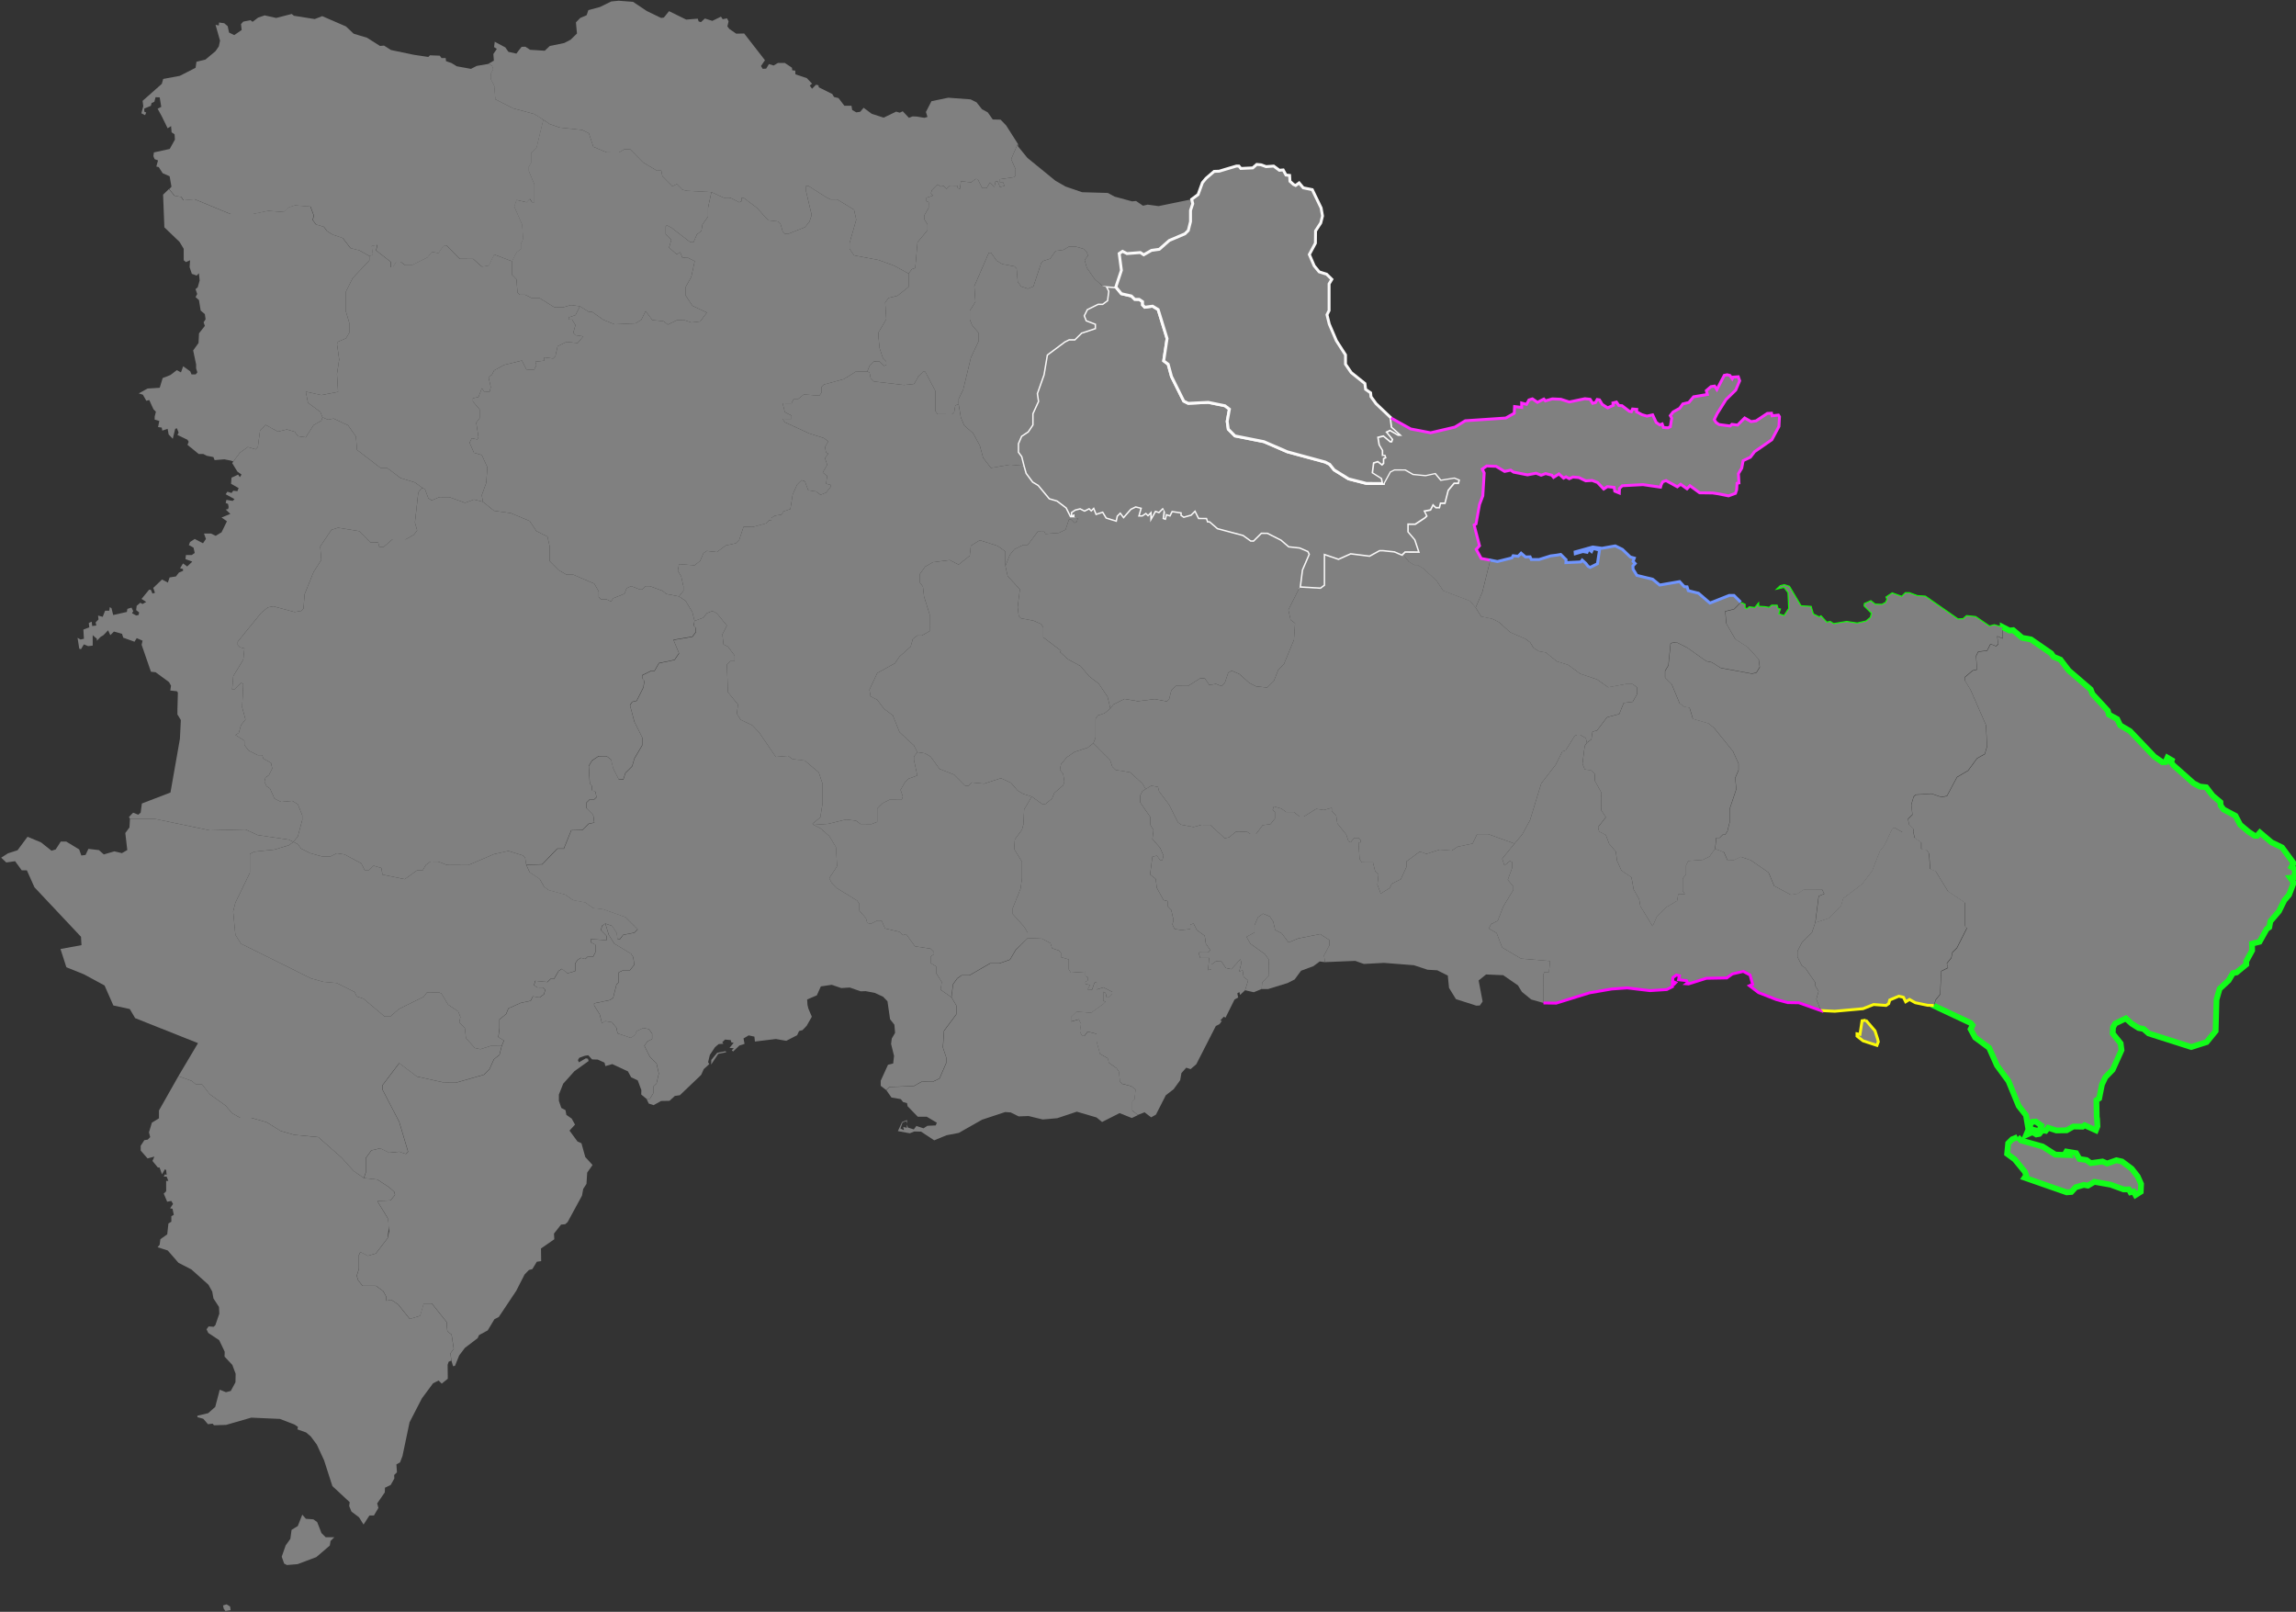<?xml version="1.0" encoding="UTF-8" standalone="no"?>
<!-- Created for MapSVG plugin: http://mapsvg.com -->

<svg
   mapsvg:geoViewBox="-72.004173 19.932499 -68.322347 17.470139"
   width="792.715"
   height="556.424"
   version="1.1"
   id="svg856"
   sodipodi:docname="dominican-republic.svg"
   inkscape:version="1.1 (c4e8f9e, 2021-05-24)"
   xmlns:inkscape="http://www.inkscape.org/namespaces/inkscape"
   xmlns:sodipodi="http://sodipodi.sourceforge.net/DTD/sodipodi-0.dtd"
   xmlns="http://www.w3.org/2000/svg"
   xmlns:svg="http://www.w3.org/2000/svg"
   xmlns:mapsvg="http://mapsvg.com">
  <rect width="100%" height="100%" fill="#333333" stroke="none"/>
  <defs
     id="defs860" />
  <sodipodi:namedview
     id="namedview858"
     pagecolor="#ffffff"
     bordercolor="#666666"
     borderopacity="1.0"
     inkscape:pageshadow="2"
     inkscape:pageopacity="0.0"
     inkscape:pagecheckerboard="0"
     showgrid="false"
     inkscape:zoom="2.1808949"
     inkscape:cx="629.78734"
     inkscape:cy="378.97287"
     inkscape:window-width="1280"
     inkscape:window-height="723"
     inkscape:window-x="0"
     inkscape:window-y="23"
     inkscape:window-maximized="0"
     inkscape:current-layer="svg856" />
  <path
     d="m 435.606,341.411 0.17,-2.24 2.37,-2.49 -0.13,-5.53 -1.32,-1.8 -5.01,-3.59 -1.32,-2.35 2.77,-1.52 0,-2.49 1.19,-2.76 1.72,-1.24 2.37,0.97 1.19,1.8 0.66,2.9 2.24,1.11 2.37,3.18 3.3,-1.38 7.65,-1.52 3.17,2.07 0,1.8 -1.85,3.46 0.3,2.37 0,0 -1.79,-0.25 -2.21,1.63 -4.24,1.57 -2.21,3.01 -2.45,1.25 -6.75,2.07 -2.19,0 z"
     title="Distrito Nacional"
     id="DO-01"
     style="fill:#808080;stroke:#fefdfd;stroke-opacity:0;stroke-width:7.049;stroke-miterlimit:4;stroke-dasharray:none" />
  <path
     d="m 250.546,362.881 0.18,0.38 -2.75,0.56 -2.45,3.69 0.06,-1.63 2.03,-2.44 2.93,-0.56 z m -10.75,-148.53 3.08,-1.13 1.16,-1.53 1.92,-0.76 1.54,0.78 3.46,4.24 -1.54,3.06 0.38,3.46 1.54,0.77 2.31,3.08 0,1.92 -1.54,-0.01 -1.15,1.15 0.38,9.59 3.46,4.24 -0.39,3.13 1.27,2.1 4.05,1.92 2.35,2.47 5.79,8.47 4.23,-0.36 1.47,1.09 4.3,0.53 4.83,4.11 1.31,3.98 0,6.58 -0.78,4.93 -2.71,2.18 0.42,0.42 0,0 2.31,1.16 3.08,2.7 2.31,3.84 0.38,6.51 -2.69,4.2 0.77,1.54 1.92,1.93 6.92,4.25 0.77,1.15 0,2.3 2.31,2.69 0.38,1.53 1.15,0.39 2.31,-1.14 1.54,0.01 1.15,2.69 5,1.18 1.15,1.16 1.15,-0.38 3.08,4.23 5.38,0.8 1.15,1.15 0,0.77 -1.15,0.76 0,2.3 1.92,1.16 0,2.3 1.92,3.07 -0.39,2.68 3.7,2.55 0,0 1.68,2.83 0,3.06 -4.24,5.71 -0.39,5.73 1.15,3.45 0,1.91 -2.31,5.34 -2.31,1.13 -3.85,-0.02 -2.69,1.51 -8.46,0.34 -1.11,1.05 0,0 -1.85,-1.44 0,-1.75 2.51,-5.51 1.79,-0.44 0.3,-2.63 -1.02,-4.13 0.24,-1.88 1.14,-1.94 -0.24,-2.82 -1.49,-1.88 -0.9,-6.2 -1.49,-1.56 -2.81,-1.31 -3.23,-0.63 -1.73,0.06 -3.76,-1.31 -2.93,0.19 -3.29,-1.13 -3.76,0.56 -1.38,3.07 -3.35,1.44 0.12,1.88 0.3,1.25 1.2,2.82 -1.79,3.13 -1.43,1.5 -1.19,0.31 -0.66,1.44 -3.76,1.94 -3.59,-0.63 -7.23,0.88 -0.18,-1.69 -1.97,-0.44 -1.79,1.06 0.36,1.88 -1.79,0.56 -2.15,2.07 -0.48,-0.44 0.72,-0.69 -1.49,-0.12 1.43,-1.75 -0.83,-0.19 -0.18,-0.75 -1.97,-0.19 -0.96,0.94 0.42,0.5 -1.67,0.13 -1.25,1.06 -1.79,2.69 -0.6,2.5 0.42,0.63 -1.91,1.75 -0.9,2 -7.35,7.01 -1.73,0.25 -1.85,1.69 -2.93,0.06 -2.57,1.44 -1.67,-0.56 -0.78,-1.66 0,0 1.18,0.04 1.16,-1.9 0,-2.29 1.16,-1.14 0.77,-3.44 -0.77,-3.44 -2.31,-2.31 -1.92,-3.83 1.15,-1.52 1.54,-0.76 0,-1.91 -1.15,-1.54 -1.92,-0.39 -2.31,1.14 -0.39,1.15 -1.54,1.14 -4.62,-1.56 -0.38,-1.91 -1.54,-1.92 -2.31,-0.4 -1.15,0.76 -0.77,-3.06 -1.92,-3.07 0,-0.76 5.39,-1.12 1.15,-0.76 1.16,-4.58 0.77,-0.76 0,-3.44 1.54,-0.75 2.31,0.01 1.54,-1.9 -0.38,-2.68 -0.77,-1.15 -5.77,-3.48 -1.92,-3.07 -1.15,-3.83 0,0 2.31,0.78 1.54,2.31 0.38,2.3 0.77,0.01 1.15,-1.52 3.85,-0.74 1.15,-1.14 -4.23,-4.23 -7.69,-2.72 -3.46,-0.4 -2.69,-1.93 -4.23,-0.79 -2.69,-1.93 -5.77,-1.56 -1.54,-1.15 -1.54,-2.69 -3.46,-2.32 -1.15,-2.56 0,0 5.49,-0.18 5.22,-5.41 2.26,0 2.55,-6.33 3.84,-0.1 2.19,-2.17 1.92,-0.37 -0.38,-2.68 -2.31,-2.31 0,-1.92 1.15,-1.14 1.54,0.01 0.77,-0.76 -0.38,-1.92 -1.15,-0.39 0,-1.53 -0.77,-0.77 -0.38,-6.13 1.15,-1.91 2.31,-1.52 2.69,0.02 1.54,1.16 0.77,3.07 1.92,3.84 1.54,0.01 0.77,-2.3 2.31,-2.29 0.77,-2.68 2.7,-4.58 0,-2.68 -2.69,-5.38 -1.54,-5.76 0.77,-1.15 1.54,-0.37 2.31,-4.59 0.38,-2.3 -0.77,-0.77 0,-1.15 3.08,-1.52 1.16,0.01 1.54,-2.68 5.39,-1.12 1.54,-2.29 -1.92,-4.61 6.54,-1.11 1.16,-1.53 0,-1.54 -0.77,-0.77 0.31,-1.65 z"
     title="Azua"
     id="DO-02"
     style="fill:#808080;stroke:#fefdfd;stroke-opacity:0;stroke-width:7.049;stroke-miterlimit:4;stroke-dasharray:none" />
  <path
     d="m 101.286,290.651 1.54,0.77 1.15,1.54 3.08,1.55 4.23,1.17 2.69,0.02 2.31,-1.14 2.69,0.4 5.77,3.1 1.16,2.3 1.53,0.01 1.54,-1.52 2.69,0.78 0.39,2.3 7.69,1.57 4.23,-3.04 1.93,0.01 1.15,-1.9 1.54,-1.14 2.69,0.01 3.08,1.17 7.31,0.04 8.85,-3.78 5,-1.12 5,1.56 0.77,0.77 0.38,2.43 0,0 1.15,2.55 3.47,2.32 1.53,2.69 1.54,1.16 5.77,1.56 2.69,1.93 4.24,0.79 2.69,1.93 3.46,0.4 7.69,2.73 4.23,4.23 -1.15,1.14 -3.85,0.75 -1.16,1.52 -0.77,0 -0.38,-2.3 -1.54,-2.31 -2.3,-0.78 0,0 -1.16,0.76 -0.38,1.53 1.92,1.93 0,1.53 -5.39,-0.42 0,1.15 1.54,0.78 0,2.68 -0.77,1.52 -1.92,-0.01 -0.77,0.76 -1.54,-0.39 -1.16,0.76 -0.77,1.14 0,2.68 -2.69,0.75 -1.92,-1.54 -1.16,0.76 -1.54,2.67 -1.15,-0.01 -1.16,1.14 -4.23,-0.4 0,0 -0.38,1.52 0,0 1.15,0.78 1.93,0.01 0.77,0.77 -0.39,1.52 -1.54,1.14 -2.31,-0.39 -0.77,1.52 -3.46,0.75 -4.23,1.89 -0.77,1.91 -2.31,1.9 0,1.91 0,0 0,1.15 0,0 -0.39,3.05 1.92,1.16 -0.77,1.91 0,0 -3.84,-0.02 -3.46,1.12 -1.93,-0.39 -3.07,-3.46 -0.39,-3.44 -1.92,-1.92 0.39,-1.92 -0.77,-1.91 -3.46,-2.32 -2.31,-3.83 -0.77,-0.39 -4.23,-0.03 -1.16,1.53 -8.46,4.16 -3.08,2.66 -1.92,-0.01 -7.31,-6.16 -2.31,-0.78 -0.76,-1.54 -6.16,-3.09 -4.61,-0.41 -4.23,-1.17 -24.23,-12 -1.93,-3.07 -0.76,-8.05 0.77,-3.05 5,-10.31 0,-6.51 1.54,-0.76 6.93,-0.73 5,-1.5 z"
     title="Baoruco"
     id="DO-03"
     style="fill:#808080;stroke:#fefdfd;stroke-opacity:0;stroke-width:7.049;stroke-miterlimit:4;stroke-dasharray:none" />
  <path
     d="m 208.986,318.821 1.15,3.83 1.92,3.07 5.77,3.48 0.77,1.15 0.38,2.68 -1.54,1.9 -2.31,-0.01 -1.54,0.76 0,3.44 -0.77,0.76 -1.15,4.59 -1.15,0.76 -5.39,1.12 0,0.77 1.92,3.07 0.77,3.06 1.15,-0.76 2.31,0.4 1.54,1.92 0.38,1.91 4.62,1.56 1.54,-1.14 0.39,-1.14 2.31,-1.13 1.92,0.39 1.15,1.54 0,1.91 -1.54,0.76 -1.15,1.52 1.92,3.83 2.31,2.31 0.77,3.45 -0.77,3.44 -1.16,1.14 0,2.29 -1.16,1.9 -1.17,-0.04 0,0 -1.79,-1.47 0.06,-1.5 -1.26,-3.38 -2.27,-1.06 -1.13,-2.06 -5.38,-2.5 -2.39,0.69 -0.3,-1.19 -2.33,-1.06 -1.97,-0.06 -1.31,-1.44 -1.19,0.19 -1.91,0.69 -0.48,0.81 0.36,0.75 2.39,-1.38 0.72,0.13 0.24,0.81 -4.9,3.5 -3.88,4.32 -1.49,3.75 0,2.19 0.84,2.44 1.44,0.75 0.3,1.63 1.85,1.31 1.14,2.06 -1.91,2.06 2.75,3.75 1.38,0.63 1.32,4.75 2.51,2.75 -1.85,2.63 -0.24,3.88 -1.13,1.75 -0.42,2.31 -4.96,9.12 -0.84,0.75 -1.43,0.13 -2.45,3.12 0.12,1.94 -4.6,3.19 0.06,4.37 -1.49,0.19 -1.55,2.56 -1.2,0.31 -1.49,1.56 -2.87,5.62 -6.04,9.05 -1.49,0.75 -2.33,3.87 -2.99,1.62 -0.48,1.06 -4.42,3.37 -1.97,2.62 -1.43,3.56 -0.66,0.13 -0.58,-1.94 0,0 -0.31,-2.53 1.15,-1.52 -0.77,-4.96 -1.45,-1.06 -0.25,-3.25 -5.09,-6.38 -2.8,0 -1.27,4.25 -3.56,1.06 -4.04,-5.03 -2.31,-1.54 -1.79,0.3 0,-1.44 -1.02,-1.86 -2.54,-1.86 -4.58,0 -1.53,-1.86 -0.51,-1.59 0.76,-2.39 0,-4.78 0.51,-1.06 2.54,1.33 2.8,-0.8 4.07,-5.32 0.51,-2.39 -0.51,-4.52 -3.56,-5.85 4.58,-0.27 1.52,-1.86 -0.25,-1.06 -1.78,-1.6 -4.07,-2.66 -4.63,-0.51 0,0 0.64,-1.89 0,-4.97 1.92,-2.66 3.08,-0.75 3.08,1.55 3.46,-0.36 2.31,0.78 0.77,-0.76 -3.07,-10.33 -5.77,-11.11 0,-1.53 5.77,-7.61 6.15,4.62 8.85,1.96 5,0.03 9.23,-2.62 1.92,-1.9 1.54,-3.43 1.92,-1.52 0.77,-3.05 0,0 0.77,-1.91 -1.92,-1.16 0.39,-3.06 0,0 0,-1.15 0,0 0,-1.91 2.31,-1.9 0.77,-1.91 4.23,-1.89 3.46,-0.74 0.77,-1.53 2.31,0.4 1.54,-1.14 0.39,-1.53 -0.77,-0.77 -1.92,-0.01 -1.15,-0.77 0,0 0.39,-1.53 0,0 4.23,0.41 1.15,-1.14 1.15,0.01 1.54,-2.67 1.15,-0.76 1.92,1.54 2.69,-0.75 0,-2.68 0.77,-1.14 1.16,-0.76 1.54,0.39 0.77,-0.76 1.92,0.01 0.77,-1.53 0,-2.68 -1.54,-0.77 0,-1.15 5.39,0.41 0,-1.53 -1.92,-1.92 0.39,-1.53 1.09,-0.8 z"
     title="Barahona"
     id="DO-04"
     style="fill:#808080;stroke:#fefdfd;stroke-opacity:0;stroke-width:7.049;stroke-miterlimit:4;stroke-dasharray:none" />
  <path
     d="m 58.306,65.271 1.91,2.3 2.3,0.4 0.77,1.16 3.85,-0.36 12.31,5.07 7.69,0.05 5.4,-1.12 5.37,0.41 1.54,-1.53 2.31,-0.76 5.38,0.41 1.16,3.09 -0.39,1.54 1.15,1.55 2.7,0.79 1.15,1.54 1.92,1.17 3.46,1.17 2.69,3.49 3.08,0.78 3.46,1.95 0,0 0,1.54 -5.77,6.13 -2.31,4.61 0,6.93 1.15,3.85 0,3.47 -1.16,1.92 -2.69,1.13 -0.38,0.77 0.76,5.4 -0.77,4.99 0.38,6.16 -5.77,1.12 -5.38,-1.18 0.77,3.85 4.23,3.1 0.77,1.92 0,0 -0.39,1.16 -2.69,1.52 -2.7,4.21 -2.69,-0.4 -1.15,-1.54 -2.69,-0.78 -3.08,0.75 -4.23,-2.33 -1.93,1.91 -0.77,5.76 -0.77,0.77 -2.69,-0.79 -2.69,1.91 -2.31,3.06 -0.82,-0.27 -2.27,-0.46 -3.37,0.27 -0.43,-1.05 -2.28,-0.44 -1.18,-0.61 -1.6,0 -1.61,-1.32 -2.28,-1.84 0.42,-1.06 -0.42,-0.7 -3.47,-1.67 0.42,-0.79 -0.59,-1.5 -0.59,0.18 -0.84,3.44 -1.43,-1.5 -0.35,-1.93 -1.85,0.62 -0.17,-1.06 -1.27,-0.17 0.42,-2.12 -1.6,-0.44 0,-1.05 0.42,-1.68 -0.85,-0.88 -1.44,-3.17 -1.01,0.27 -1.19,-2.11 -1.43,-0.44 3.03,-1.68 4.22,-0.27 1.01,-3.35 2.7,-1.06 2.19,-1.68 1.43,0.79 0.76,-2.12 2.45,1.76 0.42,1.05 1.44,0 0.59,-0.7 -0.43,-1.41 0,-1.33 -1.02,-4.84 1.85,-2.56 0.17,-3.35 2.02,-2.56 -0.43,-1.23 0.68,-1.06 -0.26,-1.77 -1.44,-1.23 -0.59,-3.61 -1.17,-1.04 0.57,-1.08 -0.59,-1.67 0.76,-0.62 0.67,-2.38 -0.26,-2.47 -0.76,0.79 -1.68,-0.61 -0.77,-2.29 0.16,-2.38 -1.43,0.62 -0.76,-0.62 -0.01,-3.97 -1.43,-2.38 -5.24,-5.02 -0.44,-11.29 z"
     title="Dajabón"
     id="DO-05"
     style="fill:#808080;stroke:#fefdfd;stroke-opacity:0;stroke-width:7.049;stroke-miterlimit:4;stroke-dasharray:none" />
  <path
     d="m 385.246,99.071 1.92,2.32 3.46,0.79 1.16,1.16 1.53,0.01 1.16,0.78 0,1.15 0.77,0.78 2.69,-0.37 1.92,1.16 3.08,10.03 -1.16,7.69 1.54,1.16 1.15,4.24 4.23,8.49 1.54,0.77 6.92,-0.34 5.77,1.18 1.54,1.17 -0.77,4.22 0.38,2.7 2.31,2.32 10,1.98 8.08,3.5 13.07,3.54 1.54,0.78 1.54,1.93 5,3.1 6.15,1.57 5.77,0.03 0,0 2.31,-4.21 1.54,-0.76 3.85,0.02 2.69,1.55 4.23,0.41 3.46,-0.75 1.93,2.32 4.61,-0.74 1.93,0.78 -0.39,1.53 -1.54,-0.01 -1.92,2.3 -1.16,4.6 -1.54,-0.01 -0.38,1.54 -1.54,-0.01 -0.77,-0.77 -0.77,1.53 -1.92,0.37 0.77,1.54 -0.77,0.77 -3.47,2.28 -2.3,-0.01 0,2.31 2.3,2.7 1.54,4.62 -5,-0.03 -1.16,1.14 0,0 -2.69,-1.16 -3.85,-0.41 -1.15,0 -3.46,1.9 -6.54,-0.81 -4.23,1.9 -4.62,-1.57 0,10.37 -1.54,1.15 -7.31,-0.43 0,0 0.77,-6.14 2.31,-5.36 -0.38,-0.77 -2.7,-1.17 -3.84,-0.41 -2.69,-2.32 -4.62,-2.33 -1.92,-0.01 -2.7,2.68 -1.15,-0.01 -2.69,-1.94 -8.85,-2.35 -2.69,-2.32 -0.77,-0.01 -0.38,-1.15 -2.7,-0.02 -1.15,-2.31 -1.15,1.15 -2.7,0.75 -1.15,-0.77 0,-0.77 -2.69,-0.4 -0.77,1.53 -1.16,-0.39 -0.38,1.54 -1.16,-0.4 0.39,-2.3 -0.39,-0.77 -1.15,1.15 -1.15,-0.39 -1.93,3.44 0,-2.69 -0.77,0.77 -0.77,-0.77 -1.15,0.76 -1.54,-0.01 0.77,-2.69 -1.54,-0.39 -1.54,0.76 -2.69,3.06 -1.15,-1.54 -0.77,0.76 -0.39,1.92 -3.84,-1.18 -1.16,-1.92 -2.3,0.75 -0.77,-1.92 -0.77,0.76 -0.77,-0.77 -1.54,0.76 -1.54,-0.78 -1.54,0.38 -1.15,0.76 0,0.77 0.77,-0.38 -0.01,1.15 0,0 -1.53,-0.01 -1.54,-3.08 -3.08,-2.33 -2.69,-0.78 -3.84,-4.63 -1.93,-1.16 -2.3,-3.09 -0.77,-2.7 0,0 -0.77,-3.08 -1.15,-1.54 0,-3.08 1.15,-2.68 2.31,-1.53 1.54,-2.3 0,-3.84 1.93,-4.22 -0.39,-2.7 2.31,-6.52 1.16,-6.92 6.16,-4.59 1.54,-0.76 1.92,0.01 2.31,-2.29 4.62,-1.52 0,-1.15 -3.08,-1.17 -0.77,-1.93 1.15,-2.31 3.85,-1.9 1.54,0.01 1.54,-1.15 0.39,-3.07 -0.77,-1.55 -1.16,-0.39 0,0 z"
     title="Duarte"
     id="DO-06"
     style="fill:#808080;stroke:#fefdfd;stroke-opacity:0.95;stroke-width:1;stroke-miterlimit:4;stroke-dasharray:none" />
  <path
     d="m 616.046,201.841 1.79,0.57 4,6.72 3.47,0.19 0.78,2.64 2.03,1 0.6,-0.38 2.03,2.2 1.14,-0.25 1.2,0.75 4.48,-0.75 3.65,0.56 2.99,-0.69 1.56,-1.26 0.36,-1.44 -2.51,-2.51 0.06,-0.82 2.27,-1 1.49,1.19 2.33,0.06 1.26,-0.69 0.48,-1.07 -0.36,-0.75 2.15,-1.44 3.29,1.19 1.25,-1.26 1.38,0 2.75,1.01 2.81,0.19 11.24,7.85 1.73,-0.06 1.2,-1.07 3.17,0.32 4.78,3.27 1.67,-0.44 2.86,0.82 0,0 0,3.87 -1.92,-0.78 0.38,2.69 -0.77,0.76 -1.92,-0.78 -1.15,2.3 -3.08,0.37 -0.77,1.53 0.38,4.61 -1.54,0.38 -2.69,2.29 0,1.15 1.92,3.08 5.38,12.3 0.38,7.29 -0.77,2.68 -2.69,1.52 -3.08,4.2 -3.85,2.28 -3.46,6.5 -1.92,0.37 -3.46,-1.17 -5.38,0.35 -0.77,0.76 -0.77,2.68 0.38,3.45 -1.54,1.52 0.39,1.92 1.54,1.54 0,1.15 0,0 -3.85,-0.02 -2.69,-1.55 -0.77,0.38 -2.69,5.73 -1.54,1.91 -2.69,6.88 -3.46,4.58 -6.54,4.94 -0.77,2.68 -4.23,4.19 -4.62,1.51 0,0 1.16,-9.18 1.92,-0.75 -0.77,-1.53 -6.15,-0.04 -2.31,1.52 -2.31,0.37 -5.77,-3.09 -1.92,-4.61 -6.15,-4.25 -3.46,-1.17 -2.31,1.14 -2.31,-0.01 -1.15,-2.69 -3.07,-1.17 0,0 0.39,-3.83 1.15,0.01 1.15,-1.14 0.77,0 0.77,-1.14 0.77,-3.06 0,-4.6 2.31,-6.88 -0.38,-3.83 1.15,-2.68 0,-2.3 -1.92,-4.23 -6.53,-8.09 -1.92,-1.54 -5.38,-1.56 -1.15,-3.84 -1.92,-0.39 -1.54,-1.16 -2.69,-6.54 -2.31,-2.31 0,-2.3 1.15,-1.91 0.77,-7.67 1.92,-0.37 3.85,1.94 6.54,4.64 1.92,0.4 3.08,1.94 10.77,1.98 1.54,-0.37 1.16,-1.91 -0.38,-2.69 -3.85,-4.24 -4.23,-2.71 -3.08,-5.39 -0.38,-4.22 3.08,-0.75 2.3,-2.35 0,0 1.43,0.62 0,1.19 0.6,0.38 0.84,-0.69 1.91,0.25 1.32,-1.63 0.06,1.19 2.09,0.13 1.49,0.25 0.84,-0.75 1.91,0 0.36,1.19 0.78,0.13 -0.54,1.63 1.79,0.63 1.61,-2.45 -0.24,-5.47 -1.38,-1.82 -2.57,0.63 1.25,-1.19 1.42,-0.36 z"
     title="El Seibo"
     id="DO-08"
     style="fill:#808080;stroke:#fefdfd;stroke-opacity:0;stroke-width:7.049;stroke-miterlimit:4;stroke-dasharray:none" />
  <path
     d="m 351.476,49.631 0,0.89 3.23,3.97 9.68,7.89 3.53,2.02 5.68,1.95 8.9,0.26 2.33,1.26 6.04,1.64 1.37,-0.13 2.39,1.64 1.62,-0.38 3.76,0.51 11.42,-2.35 0,0 0.37,1.53 -0.77,2.31 0,3.85 -0.77,3.08 -1.16,1.15 -5.38,2.28 -3.47,3.06 -2.69,0.37 -2.69,1.53 -1.16,-0.78 -4.61,0.36 -1.54,-0.78 -1.15,0.76 0.76,5.79 -1.92,5.76 0,0 -4.62,-0.41 0,0 -2.69,-2.33 -2.69,-3.86 -0.77,-2.7 1.15,-1.54 -0.38,-1.16 -1.15,-1.16 -2.7,-0.78 -2.3,-0.02 -1.93,1.15 -2.69,0.37 -1.92,2.68 -2.31,0.76 -0.77,0.77 -2.7,8.07 -1.92,0.76 -2.31,-0.78 -1.15,-1.55 -0.39,-4.62 -0.77,-0.78 -4.23,-0.79 -1.92,-1.17 -1.92,-2.71 -0.77,0 -5,11.52 0.38,5.4 -1.93,3.07 0,3.08 0.77,1.92 2.31,2.71 0,2.7 -2.7,5.75 -2.69,11.15 -1.54,3.07 -0.01,1.92 0,0 -1.15,0.37 -0.39,2.31 -0.76,0.76 -5.01,-0.02 -0.76,-1.16 0,-6.92 -3.46,-6.56 -0.77,-0.01 -1.54,1.53 -1.54,2.69 -3.46,0.36 -10.39,-1.21 -1.15,-1.16 -0.39,-1.93 -0.77,-0.39 0,0 0.78,-1.92 1.54,-1.53 1.92,0.01 1.54,1.55 0.77,-0.38 0,-1.15 -1.16,-1.16 -1.15,-3.47 -0.38,-3.85 0,-1.54 2.69,-4.61 -0.38,-5.77 1.16,-1.54 3.07,-0.75 3.85,-3.06 0,-4.62 0,0 1.16,-1.53 1.15,-0.38 0.77,-8.86 3.47,-4.22 0,-1.92 -1.16,-1.93 0,-1.16 1.54,-2.69 0.01,-1.93 -0.77,-0.39 0,-1.15 2.3,-0.76 -0.76,-0.77 0.38,-1.16 1.92,-1.91 1.16,0.77 0.77,-0.38 1.15,1.16 1.16,-1.15 2.69,0.02 0,0.77 0.77,0.39 0.38,-2.7 3.47,0.41 1.54,-1.15 0.76,0.01 1.54,3.09 1.54,0.01 1.16,-1.92 1.53,1.55 0.39,-1.93 0.77,0.01 0.77,1.93 1.53,-0.38 -0.38,-1.16 -1.15,0 0,-1.16 5,-0.74 0.38,-0.77 0,-1.93 -1.53,-3.48 2.31,-5.31 0,0 z"
     title="Espaillat"
     id="DO-09"
     style="fill:#808080;stroke:#fefdfd;stroke-opacity:0;stroke-width:7.049;stroke-miterlimit:4;stroke-dasharray:none" />
  <path
     d="m 600.996,207.881 -2.3,2.35 -3.08,0.75 0.38,4.22 3.08,5.39 4.23,2.71 3.85,4.24 0.38,2.69 -1.15,1.91 -1.54,0.38 -10.77,-1.98 -3.08,-1.94 -1.92,-0.39 -6.54,-4.64 -3.85,-1.94 -1.92,0.37 -0.77,7.67 -1.15,1.91 0,2.3 2.31,2.31 2.69,6.54 1.54,1.16 1.92,0.4 1.15,3.84 5.38,1.56 1.92,1.55 6.54,8.09 1.92,4.23 0,2.3 -1.15,2.68 0.38,3.84 -2.31,6.89 0,4.6 -0.77,3.06 -0.77,1.15 -0.77,0 -1.15,1.14 -1.15,-0.01 -0.39,3.83 0,0 -1.93,2.67 -2.31,1.14 -5,0.36 -0.77,1.53 0,3.06 -1.15,1.53 0,4.21 0.77,1.15 -2.31,-0.01 -0.39,2.3 -3.85,2.28 -3.08,3.05 -1.54,3.44 -4.23,-6.91 -0.38,-2.3 -1.92,-3.46 -0.77,-4.22 -3.46,-2.32 -1.54,-3.46 -0.38,-3.07 -2.31,-2.69 -1.15,-3.07 -2.31,-1.16 -0.38,-1.53 2.7,-3.43 -1.54,-2.31 0,-6.13 -2.31,-4.23 0,-2.3 -1.15,-1.16 -2.31,-0.4 -0.77,-1.92 0.77,-6.13 0.77,-1.15 0,0 1.54,-1.14 0.39,-2.68 1.54,-0.37 3.47,-4.58 4.23,-1.13 1.54,-3.83 3.08,-0.37 1.54,-2.68 0,-2.3 -1.54,-1.16 -2.31,-0.01 -6.15,1.12 -3.85,-2.71 -5.77,-1.95 -4.23,-3.09 -3.85,-1.17 -3.84,-3.09 -2.31,-0.4 -1.92,-1.16 -1.15,-1.92 -1.54,-1.16 -5.38,-2.33 -3.84,-3.48 -2.31,-1.16 -3.85,-0.79 -1.92,-3.08 0,0 2.31,-5.36 2.75,-11.07 0,0 2.45,0.5 5.02,-1.26 0.42,-0.75 1.73,0.19 1.02,-1.07 1.55,1.32 1.55,-0.06 0.42,0.94 2.69,0 4,-1.26 2.03,-0.25 1.44,-0.25 1.85,1.82 -0.06,1.01 5.14,-0.25 0.48,-0.63 1.25,1.13 0.78,1.01 0.72,0.38 2.51,-1.26 0.72,-4.71 -2.21,-0.56 -0.54,1.07 -1.08,-0.88 -0.48,1.13 -1.43,-0.26 -2.63,0.76 -0.06,-0.63 6.1,-1.7 3.17,0.44 4.6,-0.82 2.45,1.19 2.75,2.64 1.37,0.38 -0.42,1.13 0.72,0.75 -0.78,0.82 0.06,1.13 1.31,2.14 5.44,1.32 2.45,2.01 6.87,-1.19 1.61,1.76 0.96,0.06 0.42,1.32 3.53,0.88 3.94,3.39 6.69,-2.64 1.61,0 2.33,2.34 z"
     title="Hato Mayor"
     id="DO-30"
     style="fill:#808080;stroke:#fefdfd;stroke-opacity:0;stroke-width:7.049;stroke-miterlimit:4;stroke-dasharray:none" />
  <path
     d="m 44.876,282.671 8.71,0.05 18.85,3.93 12.31,-0.31 4.23,1.94 10.77,1.59 1.54,0.78 0,0 0,0 0,0 0,0 0,0 -1.54,1.14 -5,1.5 -6.93,0.73 -1.54,0.76 0,6.51 -5,10.31 -0.77,3.05 0.76,8.05 1.93,3.07 24.23,12 4.23,1.17 4.61,0.41 6.16,3.09 0.76,1.54 2.31,0.78 7.31,6.16 1.92,0.01 3.08,-2.66 8.46,-4.16 1.16,-1.53 4.23,0.03 0.77,0.39 2.31,3.83 3.46,2.32 0.77,1.91 -0.39,1.92 1.92,1.92 0.39,3.44 3.07,3.46 1.93,0.39 3.46,-1.12 3.84,0.02 0,0 -0.77,3.05 -1.92,1.52 -1.54,3.43 -1.92,1.9 -9.24,2.63 -5,-0.03 -8.85,-1.96 -6.15,-4.62 -5.77,7.61 0,1.53 5.77,11.11 3.07,10.34 -0.77,0.75 -2.31,-0.77 -3.46,0.36 -3.08,-1.54 -3.07,0.74 -1.93,2.67 0,4.96 -0.64,1.89 0,0 -3.5,-2.41 -4.07,-4.52 -8.14,-7.19 -8.39,-0.79 -4.6,-1.33 -4.89,-3.03 -5.26,-1.5 -3.82,0 -2.79,-1.59 -2.29,-2.67 -5.46,-3.9 -2.69,-3.46 -2.16,-0.01 -1.39,-1.14 -4.57,-1.61 0,0 6.78,-11.4 -21.7,-8.63 -1.86,-3.15 -5.66,-1.22 -3.05,-6.91 -7.1,-3.84 -6.08,-2.45 -2.03,-6.3 7.25,-1.33 -0.17,-2.89 -16.06,-17.07 -2.63,-5.87 -1.77,0 -2.29,-3.15 -3.04,0.44 -1.77,-1.66 2.36,-1.5 3.29,-1.06 3.45,-4.65 4.65,1.92 3.63,2.89 1.44,-0.44 1.76,-2.73 1.86,0 4.48,2.71 0.76,2.1 1.44,-0.17 1,-2.11 3.63,0.43 1.69,1.49 3.63,-1.06 2.62,0.61 1.85,-1.06 -0.68,-5.88 1.43,-1.93 z"
     title="Independencia"
     id="DO-10"
     style="fill:#808080;stroke:#fefdfd;stroke-opacity:0;stroke-width:7.049;stroke-miterlimit:4;stroke-dasharray:none" />
  <path
     d="m 696.606,392.531 1.2,1.19 7.41,2.06 4.42,2.81 4.18,0.13 -0.66,-0.69 0.3,-0.5 3.35,0.56 1.14,2 2.45,0.38 1.44,1.06 4.06,-0.56 1.61,0.69 3.23,-1.13 1.91,0.44 3.35,2.5 2.09,2.69 1.14,2.56 -0.12,2.69 -1.79,1.13 -0.66,-1.19 -1.08,0.25 -0.54,-1 -1.85,0 -4.42,-1.62 -5.68,-1 -2.21,1.31 -1.43,-0.25 -2.81,0.81 -1.49,1.63 -1.61,0.13 -14.52,-5.06 0.54,-0.81 -0.42,-1.19 -3.52,-4.31 -2.63,-1.94 0.36,-3.63 1.38,-1.38 1.88,-0.76 z m -5.14,-176.05 2.33,1.19 1.26,-0.13 3.11,2.64 3.05,0.56 6.99,4.84 0.78,1.13 2.39,1 2.87,3.77 7.59,6.53 0.6,1.57 5.32,5.78 0.36,1.32 2.87,1.57 1.02,2.13 3.41,2.01 8.37,8.79 2.81,1.95 1.08,-0.06 0.66,-1.51 1.5,0.88 -0.24,0.75 0.78,1 6.99,6.21 2.15,1.13 2.21,0.25 2.21,2.89 2.69,2.26 0.06,1.13 1.02,1.38 4.12,2.19 1.61,3.07 2.99,2.51 2.03,1.32 0.84,0 0.96,-1.13 4,3.39 3.65,1.76 4,5.45 -0.78,1.32 1.32,0.82 -0.36,2.76 -1.37,0.13 1.2,1.69 -1.61,4.2 -1.61,1.88 -1.85,3.76 -2.99,3.51 -0.36,2.01 -0.9,0.63 -2.45,4.39 -2.63,0.69 0.06,2.32 -2.03,3.7 0,1.13 -3.35,2.76 -1.25,0.25 -1.49,2.51 -3.11,2.88 -1.07,3.76 -0.3,10.83 -3.11,3.82 -5.32,1.69 -14.7,-4.69 -1.79,-1.56 -1.67,-0.31 -2.39,-1.5 -2.03,-1.81 -3.64,1.75 -0.78,1.31 -0.12,2.13 2.75,3.44 0.3,2.32 -3.05,6.76 -2.51,2.57 -1.2,2.56 -0.95,4.76 -0.96,0.63 0.12,5.82 0.12,0.69 0.12,2.5 -0.54,1.38 -3.88,-1.75 -0.72,0.5 -3.17,-0.06 -2.33,1.31 -3.52,0.06 -2.87,-0.94 -0.84,1.06 -1.19,-0.19 -1.02,1.25 -1.02,0.19 -0.51,-0.31 0.34,-0.89 1.13,0.2 0.78,-2.06 -1.91,-1.38 -1.19,0.06 -0.9,1.13 0.36,1.44 1.25,0.31 -0.2,0.5 -2.66,1.19 0.78,-1.88 -0.84,-4.94 -2.51,-3.19 -3.52,-8.57 -4,-5.44 -2.69,-6.07 -4.84,-3.57 -1.55,-2.88 0.66,-1.31 -0.66,-0.81 -12.66,-5.94 0,0 0.63,-1.98 1.54,-1.9 0.39,-8.03 2.31,-1.14 -0.38,-1.53 1.54,-1.9 0.39,-1.91 1.54,-1.52 3.46,-6.87 -0.77,-0.77 0,-8.04 -5.77,-3.86 -4.23,-6.92 -1.92,-0.78 -0.38,-5.36 -0.77,-1.15 -1.92,-0.39 0,-2.3 -2.31,-1.54 -0.38,-1.92 0,0 0,-1.15 -1.54,-1.54 -0.38,-1.92 1.54,-1.52 -0.38,-3.45 0.77,-2.68 0.77,-0.76 5.38,-0.35 3.46,1.17 1.92,-0.37 3.47,-6.5 3.85,-2.28 3.08,-4.2 2.69,-1.52 0.77,-2.68 -0.38,-7.29 -5.38,-12.3 -1.92,-3.08 0,-1.15 2.7,-2.29 1.54,-0.37 -0.38,-4.61 0.77,-1.53 3.08,-0.37 1.15,-2.3 1.92,0.78 0.77,-0.76 -0.38,-2.69 1.92,0.78 0,-3.87 0,0 -0.04,0 z"
     title="La Altagracia"
     id="DO-11"
     style="fill:#808080;stroke:#fefdfd;stroke-opacity:0;stroke-width:7.049;stroke-miterlimit:4;stroke-dasharray:none" />
  <path
     d="m 111.346,144.081 1.92,0.79 1.92,-0.38 5,2.34 2.69,3.86 0.39,4.61 8.07,6.2 2.31,0.01 4.61,3.49 5,1.56 2.7,1.94 0,0 -0.39,0 0,0 -1.15,1.53 0,0 -1.16,10.37 0.77,2.69 -1.16,1.53 -2.69,1.52 -4.62,-0.02 -3.08,2.67 -1.53,-0.01 -0.39,-1.54 -2.69,-0.01 -3.84,-3.87 -7.31,-1.19 -2.31,0.75 -3.85,5.75 0.38,4.61 -2.69,4.2 -3.08,7.67 -0.39,4.99 -0.77,0.76 -2.31,0.37 -7.31,-1.96 -1.92,0.37 -2.31,1.91 -8.08,9.93 0,1.15 0.77,0.78 1.54,0.39 -0.39,3.83 -3.46,5.74 -0.39,4.6 0.77,0.01 2.31,-2.29 0.77,0.38 -0.39,8.06 1.15,4.22 -1.54,1.91 -0.76,2.68 -1.16,0.76 3.08,1.94 0,1.53 1.53,1.93 3.08,1.55 1.54,0 0.38,1.16 2.7,1.55 0.38,1.91 -1.16,2.3 -1.15,0.76 -0.38,1.53 0.76,1.54 1.16,0.77 1.53,3.46 2.31,1.16 3.85,-0.36 1.92,1.16 1.54,3.84 0,1.53 -1.54,5.74 -1.54,1.91 0,0 -1.54,-0.78 -10.77,-1.59 -4.23,-1.94 -12.31,0.31 -18.85,-3.93 -8.71,-0.05 0,0 -0.35,-0.63 1.43,-1.49 1.77,0.7 0.84,-0.71 0.42,-3.16 9.87,-3.79 3.26,-18.53 0.32,-6.5 -1.18,-1.93 0,-1.67 0.16,-5.89 -0.34,-0.44 -2.28,-0.26 0.25,-1.67 -0.68,-1.22 -4.65,-3.42 -1.6,-0.17 -3.22,-9.31 0.33,-1.41 -2.02,-0.88 -0.76,1.24 -3.89,-1.4 -0.42,-1.32 -2.79,-0.79 -1.26,1.24 -0.76,-1.67 -1.6,1.67 -1.02,0.62 -1.26,1.32 0,-0.7 -1.44,-1.23 0.01,3.6 -1.6,0.18 -1.44,-0.61 -1.01,1.67 -0.59,-0.17 -0.6,-3.78 1.02,0.61 1.18,-0.26 -0.18,-3.17 2.03,-0.79 -0.17,-1.5 1.01,-0.44 0.17,1.49 1.43,-0.17 -0.25,-1.06 1.01,-1.06 -0.17,-1.31 1.6,0.43 0.84,-2.11 1.44,0 0.16,-1.23 0.59,0.35 0.6,2.37 4.72,-1.06 0.17,-1.06 1.44,-0.44 0.59,1.23 -0.42,0.7 1.43,0.79 0.85,-0.18 0.16,-0.88 -1.01,-0.79 0.17,-1.49 1.26,-1.06 0.76,0.44 1.27,-0.71 -1.61,-1.05 2.61,-3.17 0.59,0 0.59,1.32 0.85,-0.27 -0.6,-1.67 3.04,-2.91 2.02,1.06 0.59,-1.77 2.2,-0.35 1.01,-1.32 1.43,-0.62 0,-0.62 -1.01,-0.26 1.01,-1.67 1.43,1.05 1.77,-1.67 -2.36,-0.88 0.16,-1.41 2.02,0 1.02,-0.71 -0.42,-1.84 -1.61,-0.88 0.42,-1.06 1.6,-1.05 2.87,1.49 1.01,-1.5 -0.67,-1.85 1.26,0 1.18,0 1.61,0.78 2.02,-1.23 1.85,-3.79 -1.86,-1.31 3.04,-1.24 -1.61,-1.5 0.85,-0.17 0.17,-0.71 -0.18,-1.05 -0.84,-0.35 0.25,-1.06 2.2,0.35 0.59,-0.62 -3.04,-1.67 0.59,-0.88 1.43,0.44 0.59,-0.79 1.43,0.17 0.43,-1.06 -2.62,-1.49 0.16,-2.11 2.28,-1.06 0.59,0.88 0.59,-0.88 -1.44,-1.06 -1.78,-2.9 0.39,-0.59 2.31,-3.06 2.69,-1.91 2.69,0.79 0.77,-0.77 0.77,-5.76 1.93,-1.91 4.23,2.33 3.08,-0.75 2.69,0.78 1.15,1.54 2.69,0.4 2.7,-4.21 2.69,-1.52 z"
     title="La Estrelleta"
     id="DO-07"
     style="fill:#808080;stroke:#fefdfd;stroke-opacity:0;stroke-width:7.049;stroke-miterlimit:4;stroke-dasharray:none" />
  <path
     d="m 644.196,352.181 3.17,3.69 0.9,2.82 0.24,0.94 -0.48,1.25 -4.78,-1.56 -2.09,-1.63 0,-0.81 1.02,0.19 0.72,-4.69 1.3,-0.2 z m -17.46,-33.69 4.62,-1.5 4.23,-4.19 0.77,-2.68 6.54,-4.94 3.46,-4.58 2.69,-6.88 1.54,-1.91 2.7,-5.73 0.77,-0.38 2.69,1.55 3.85,0.02 0,0 0.38,1.92 2.31,1.55 0,2.3 1.92,0.39 0.77,1.15 0.38,5.36 1.93,0.78 4.23,6.92 5.77,3.86 0,8.04 0.77,0.77 -3.46,6.87 -1.54,1.52 -0.39,1.91 -1.54,1.91 0.38,1.53 -2.31,1.14 -0.39,8.03 -1.54,1.9 -0.63,1.98 0,0 -2.1,-0.06 -4.24,-0.88 -2.03,-1.13 -1.31,0.81 -0.78,-1.57 -1.61,-0.37 -3.11,1.31 -0.36,1.25 -0.9,0.63 -4.3,-0.31 -3.7,1.44 -9.74,0.88 -4.79,-0.25 0,0 -1.54,-3.96 0.77,-2.67 -1.15,-1.92 0,-1.15 -3.46,-4.99 -1.15,-0.77 -1.54,-3.07 0,-1.91 1.54,-3.05 3.46,-3.43 1.14,-3.44 z"
     title="La Romana"
     id="DO-12"
     style="fill:#808080;stroke:#fefdfd;stroke-opacity:0;stroke-width:7.049;stroke-miterlimit:4;stroke-dasharray:none" />
  <path
     d="m 299.446,128.221 0.77,0.39 0.39,1.93 1.15,1.16 10.39,1.21 3.46,-0.36 1.54,-2.69 1.54,-1.53 0.77,0.01 3.46,6.56 0,6.92 0.76,1.16 5.01,0.02 0.76,-0.76 0.39,-2.31 1.15,-0.37 0,0 0.77,4.62 1.15,2.69 3.08,2.71 2.31,4.25 1.15,4.23 2.69,3.48 6.54,-1.12 4.62,0.41 0,0 0.77,2.7 2.3,3.09 1.93,1.16 3.84,4.63 2.69,0.78 3.08,2.33 1.54,3.08 1.53,0.01 0,0 1.16,0.39 -0.39,1.15 -0.77,0.38 -1.15,-1.16 -0.77,0 -1.15,3.45 -2.31,1.14 -4.62,0.36 -0.38,-0.77 -2.31,-0.02 -3.46,4.59 -1.54,-0.01 -3.08,1.52 -1.54,1.91 -1.54,3.84 0,0 0,-5 -2.69,-1.93 -6.15,-1.96 -3.08,1.91 -0.39,3.45 -3.85,3.05 -3.07,-1.55 -5.78,0.73 -2.69,1.52 -1.92,2.68 0,2.69 1.15,1.54 0.39,3.46 1.92,6.15 -0.01,5.76 -2.69,1.52 -1.54,-0.01 -1.54,1.15 -0.77,2.68 -3.85,3.43 -1.54,2.29 -6.15,3.42 -2.7,5.74 0.39,2.3 2.3,1.17 2.31,3.08 3.08,2.32 2.3,5.76 5,4.63 1.16,2.31 0,0 0,0 0,0 -1.16,1.53 0,1.15 1.15,5.37 -3.08,1.13 -1.15,1.15 -1.54,2.67 0.77,2.3 -0.39,1.15 -4.23,-0.02 -2.31,1.13 -1.92,1.91 0,4.6 -1.93,0.75 -3.84,-0.02 -1.54,-1.16 -3.46,-0.4 -6.16,1.5 -5,0.35 0,0 -0.41,-0.41 2.7,-2.18 0.79,-4.94 0,-6.57 -1.31,-3.98 -4.83,-4.11 -4.3,-0.52 -1.48,-1.1 -4.23,0.36 -5.79,-8.47 -2.35,-2.47 -4.04,-1.92 -1.27,-2.1 0.38,-3.14 -3.46,-4.23 -0.38,-9.6 1.15,-1.14 1.54,0.01 0,-1.92 -2.3,-3.09 -1.54,-0.77 -0.39,-3.46 1.55,-3.06 -3.47,-4.24 -1.54,-0.78 -1.92,0.76 -1.15,1.53 -3.08,1.13 0,0 -0.77,-3.07 -2.31,-3.85 -2.3,-1.55 0,0 1.54,-1.91 0,-1.54 -0.77,-3.46 -1.15,-1.93 0.38,-2.3 5.39,0.41 1.92,-1.52 1.15,-2.68 1.16,-0.76 3.46,0.4 3.08,-2.29 3.46,-0.75 1.16,-1.14 1.54,-4.6 3.46,0.02 4.23,-1.13 1.16,-1.15 0.77,0.01 0,-0.77 1.15,-0.76 2.31,-0.38 0.77,-1.14 2.3,-0.76 0.78,-4.99 1.54,-3.45 1.54,-1.53 1.15,0.39 1.15,3.08 2.69,0.4 1.54,1.16 1.93,-0.75 1.54,-1.92 0,-0.77 -1.54,-0.39 0.38,-2.69 -1.53,-1.16 1.54,-2.68 -0.77,-2.31 1.15,-1.53 -0.77,-0.39 -0.38,-1.93 1.15,-1.91 -1.53,-1.16 -5,-1.57 -8.47,-3.89 -0.77,-1.16 3.08,0.02 0,-1.16 -2.31,-1.17 -0.76,-3.08 3.07,0.02 0.77,-1.53 1.54,0.01 1.93,-1.53 5.38,0.41 0.77,-1.15 0,-1.92 0.77,-0.76 6.93,-1.89 4.23,-2.67 z"
     title="La Vega"
     id="DO-13"
     style="fill:#808080;stroke:#fefdfd;stroke-opacity:0;stroke-width:7.049;stroke-miterlimit:4;stroke-dasharray:none" />
  <path
     d="m 433.896,56.761 1.49,0.13 1.73,0.63 2.63,-0.19 1.97,1.45 1.32,-0.12 0.96,1.76 1.25,0.13 0.12,2.02 1.25,1.13 0.72,0.32 1.2,-0.88 1.43,1.7 3.11,0.63 3.05,6.31 0.48,2.77 -0.6,2.4 -1.8,2.77 -0.05,4.23 -2.1,3.91 1.68,3.91 1.73,2.08 2.57,0.81 1.79,1.77 -0.95,1.57 0,9.21 -0.72,1.44 0.78,3.22 2.45,5.73 3.16,4.91 0,3.21 1.98,2.9 4.72,3.78 0.24,2.01 1.73,1.2 0.12,1.32 1.73,2.39 5.16,4.91 0,0 0.4,3.09 3.46,3.1 -1.54,-0.01 -2.69,-1.55 -0.77,0.38 1.92,2.32 -0.38,1.15 -0.77,-0.01 -2.31,-1.93 -1.54,0.37 0.38,2.31 1.16,1.93 0,1.54 0.77,0 0.38,1.16 -0.77,0.38 0,1.54 -0.77,0.76 -1.54,-1.16 -1.15,0.38 -0.39,3.07 3.08,1.94 0.38,1.92 0,0 -5.77,-0.03 -6.15,-1.57 -5,-3.1 -1.54,-1.93 -1.54,-0.78 -13.07,-3.54 -8.08,-3.5 -10,-1.98 -2.31,-2.32 -0.38,-2.7 0.77,-4.22 -1.54,-1.17 -5.77,-1.18 -6.92,0.34 -1.54,-0.77 -4.23,-8.49 -1.15,-4.24 -1.54,-1.16 1.16,-7.69 -3.08,-10.03 -1.92,-1.16 -2.69,0.37 -0.77,-0.78 0,-1.15 -1.16,-0.78 -1.53,-0.01 -1.16,-1.16 -3.46,-0.79 -1.92,-2.32 0,0 1.92,-5.76 -0.76,-5.79 1.15,-0.76 1.54,0.78 4.61,-0.36 1.16,0.78 2.69,-1.53 2.69,-0.37 3.47,-3.06 5.38,-2.28 1.16,-1.15 0.77,-3.08 0,-3.85 0.77,-2.31 -0.37,-1.53 0,0 2.21,-1.63 1.49,-4.1 1.26,-1.51 2.8,-2.4 1.74,-0.06 1.67,-0.51 4.24,-1.26 0.9,0 0.66,0.82 4.12,-0.19 z"
     title="María Trinidad Sánchez"
     id="DO-14"
     style="fill:#808080;stroke:#fefdfd;stroke-opacity:0.97;stroke-width:1;stroke-miterlimit:4;stroke-dasharray:none" />
  <path
     d="m 316.716,259.671 -1.16,-2.31 -5,-4.63 -2.3,-5.76 -3.08,-2.32 -2.31,-3.08 -2.3,-1.17 -0.39,-2.3 2.7,-5.74 6.15,-3.42 1.54,-2.29 3.85,-3.43 0.77,-2.68 1.54,-1.15 1.54,0.01 2.69,-1.52 0.01,-5.76 -1.92,-6.15 -0.39,-3.46 -1.15,-1.54 0,-2.69 1.92,-2.68 2.69,-1.52 5.78,-0.73 3.07,1.55 3.85,-3.05 0.39,-3.45 3.08,-1.91 6.15,1.96 2.69,1.93 0,5 0,0 0.77,3.46 4.23,4.63 -0.77,6.14 0.38,3.07 0.77,0.77 4.23,0.79 2.69,1.17 0.77,1.16 0,3.45 6.15,4.64 -0.42,0.38 2.8,2.55 4.36,2.36 3.01,3.57 3.27,2.5 3.02,4.51 0.98,4.04 0,0 -2.02,1.66 -2.31,0.75 -0.77,1.15 0,6.52 -0.77,1.91 0,0 -1.93,1.52 -4.62,1.51 -2.69,1.9 -1.92,2.29 -0.39,1.92 1.15,1.54 0.39,2.68 -0.39,1.15 -3.08,2.66 -0.76,1.92 -2.31,1.9 -1.16,-0.01 -3.56,-2.56 0,0 -2.97,-0.92 -1.93,-1.16 -2.31,-2.7 -3.46,-1.55 -5.77,1.88 -4.23,-0.4 -1.15,1.14 -1.16,-0.01 -3.84,-3.85 -5,-1.95 -3.08,-4.23 -1.92,-1.16 z"
     title="Monseñor Nouel"
     id="DO-28"
     style="fill:#808080;stroke:#fefdfd;stroke-opacity:0;stroke-width:7.049;stroke-miterlimit:4;stroke-dasharray:none" />
  <path
     d="m 100.716,4.821 0.78,0.62 7.17,1.14 2.57,-1.01 8.19,3.54 2.69,2.53 4.59,1.38 4.5,2.85 1.38,-0.13 2.39,1.52 7.83,1.64 5.08,0.76 0.55,-0.57 3.4,0.13 0.6,0.82 1.44,-0.01 0.12,1.08 1.86,0.64 1.85,1.13 4.9,0.89 1.99,-1.02 4.03,-0.69 0,0 1.29,0.65 0.37,1.14 -0.77,1.55 0,1.93 1.15,2.29 0.38,4.66 6.16,3.12 7.31,1.97 3.09,1.96 0,0 -2.32,9.61 -1.92,1.9 0,3.49 -0.77,1.15 0,1.55 1.92,4.63 0,6.18 -0.77,0 -0.77,-1.17 -1.14,1.17 -3.47,-0.81 -0.77,2.31 2.69,6.16 0.38,5.03 -0.77,1.54 0,1.93 -1.53,1.14 -1.55,3.08 0,0 -6.15,-2.35 -1.92,3.84 -2.31,0.37 -3.08,-2.71 -4.61,-0.01 -4.62,-4.67 -1.14,0.37 -1.55,2.31 -2.31,-0.4 -1.54,1.92 -5.38,2.67 -2.31,-0.01 -1.54,-1.16 -1.54,-0.01 -1.15,1.92 -0.77,0 0,-1.93 -5,-3.88 0.39,-1.92 -1.92,0.37 0.4,3.06 -1.17,0.4 0,0 -3.46,-1.94 -3.08,-0.79 -2.69,-3.48 -3.46,-1.17 -1.92,-1.17 -1.15,-1.55 -2.69,-0.79 -1.15,-1.55 0.39,-1.54 -1.15,-3.09 -5.38,-0.42 -2.31,0.76 -1.54,1.53 -5.37,-0.41 -5.39,1.12 -7.69,-0.04 -12.31,-5.08 -3.85,0.36 -0.77,-1.16 -2.31,-0.4 -1.91,-2.3 0,0 0.79,-0.82 -0.63,-3.62 -2.41,-1.05 -1.35,-2.12 -0.84,-0.18 0.59,-2.12 -1.18,-0.44 -0.42,-1.06 0.18,-1.26 5.46,-1.2 1.79,-3.22 -0.11,-1.83 -1.03,-0.69 -0.18,-2.15 -1.19,0.76 -1.97,-4.04 -1.49,-2.72 1.26,-0.63 -0.54,-3.28 -1.43,-0.06 -0.42,1.58 -0.96,0.44 -0.23,0.95 -2.28,0.94 0,1.07 0.66,0.32 -0.4,0.89 -1.27,-0.64 0.66,-2.46 -0.24,-1.83 6.64,-5.87 0.48,-1.7 5.74,-1.07 5.44,-2.78 0.3,-2.08 3.11,-0.76 3.47,-2.9 1.14,-1.64 0.42,-1.98 -1.55,-5.48 1.14,0.24 0.06,-1.03 1.8,0.25 1.19,1.01 0.48,2.21 1.79,0.88 2.56,-1.77 -0.23,-2.01 0.78,-0.88 2.45,-0.5 0.78,0.57 1.91,-1.46 2.26,-0.76 3.96,0.89 5.37,-1.38 z"
     title="Cristi"
     id="DO-15 Monte"
     style="fill:#808080;stroke:#fefdfd;stroke-opacity:0;stroke-width:7.049;stroke-miterlimit:4;stroke-dasharray:none" />
  <path
     d="m 484.066,191.921 0.77,0.01 1.54,1.93 1.92,1.16 1.16,0.01 1.92,1.16 4.61,4.25 2.31,3.47 9.23,3.51 1.93,2.31 0,0 1.92,3.08 3.84,0.79 2.31,1.17 3.85,3.47 5.38,2.34 1.54,1.16 1.15,1.92 1.93,1.16 2.3,0.4 3.85,3.09 3.84,1.17 4.23,3.1 5.77,1.95 3.85,2.7 6.16,-1.11 2.3,0.01 1.54,1.16 0,2.3 -1.54,2.68 -3.08,0.37 -1.54,3.82 -4.23,1.13 -3.46,4.58 -1.54,0.38 -0.39,2.68 -1.54,1.14 0,0 -0.38,-1.54 -1.92,-1.16 -1.16,0 -0.77,0.37 -3.08,4.97 -1.15,0.38 -2.31,4.59 -5,6.48 -3.86,12.63 -2.69,4.96 -2.68,3.17 0,0 -9.06,-3.26 -3.86,0 -1.55,3.25 -5.15,1.08 -2.06,1.35 -4.16,-0.33 -4.56,1.45 -2.31,-0.78 -4.62,3.42 0,1.92 -1.92,4.2 -3.08,1.52 -0.77,1.52 -3.08,1.9 -1.15,-3.07 0.38,-3.44 -1.15,-1.16 -0.77,-3.07 -3.85,-0.02 -0.76,-1.15 -0.39,-5.75 0.77,0.01 0,-0.77 -0.77,-0.77 -1.53,-0.01 -1.16,1.53 -0.77,-0.39 -0.77,-2.31 -3.07,-3.84 -0.39,-2.69 -1.53,-1.54 0,-1.15 -2.7,0.75 -2.69,-0.39 -4.23,2.65 -1.54,-0.01 -1.92,-1.54 -2.7,-0.01 -1.54,-1.16 -2.69,-0.78 -0.38,1.14 0.77,0.78 -0.01,2.29 -1.53,1.91 -2.7,0.37 -2.3,3.05 -1.93,-0.01 -1.15,-0.77 -3.85,-0.03 -2.31,1.91 -1.54,0.37 -5,-4.62 -3.07,-0.02 -2.7,0.75 -4.23,-0.79 -1.15,-0.77 -3.07,-6.15 -3.47,-4.62 -0.38,-1.53 -2.31,-0.4 -1.92,1.14 0,0 -1.16,-1.92 -4.22,-3.86 -5.01,-0.8 -1.15,-1.15 -0.77,-2.31 -5.76,-5.78 0,0 0.77,-1.91 0,-6.52 0.77,-1.15 2.31,-0.75 2.02,-1.66 0,0 1.05,-1.39 3.85,-1.9 4.62,0.79 5.77,-0.73 4.23,0.79 0.77,-0.76 0.77,-3.07 1.54,-1.52 4.23,0.02 4.23,-2.66 1.54,0.01 1.54,2.31 2.31,-0.37 1.92,0.78 1.15,-1.15 1.16,-3.44 1.15,-0.76 2.7,1.16 3.46,3.09 2.3,1.16 3.85,0.41 2.31,-2.29 1.54,-3.83 1.92,-1.91 3.47,-8.42 0.39,-5.75 -1.54,-1.16 -0.77,-3.46 3.85,-7.66 0,0 7.31,0.43 1.54,-1.15 0,-10.37 4.62,1.57 4.23,-1.9 6.54,0.81 3.46,-1.9 1.15,0 3.85,0.41 z"
     title="Monte Plata"
     id="DO-29"
     style="fill:#808080;stroke:#fefdfd;stroke-opacity:0;stroke-width:7.049;stroke-miterlimit:4;stroke-dasharray:none" />
  <path
     d="m 78.246,553.841 1.2,0.75 0.18,1.25 -1.79,0.31 -0.6,-0.81 -0.24,-1.12 1.25,-0.38 z m 26.12,-30.96 1.25,1.43 2.57,0.19 1.32,0.94 1.49,3.8 1.44,1.43 2.99,0 -1.31,1.31 -0.24,1.56 -4.66,3.99 -6.45,2.43 -3.7,0.31 -0.96,-0.5 -0.84,-2.37 1.37,-3.92 1.61,-2.24 0.42,-3.12 2.15,-1.31 1.55,-3.93 z m -42.78,-151.37 4.57,1.61 1.39,1.14 2.17,0.01 2.69,3.46 5.45,3.91 2.29,2.66 2.8,1.6 3.82,0 5.26,1.5 4.89,3.03 4.6,1.33 8.39,0.8 8.14,7.18 4.07,4.52 3.51,2.42 0,0 4.63,0.51 4.07,2.66 1.78,1.6 0.25,1.06 -1.52,1.86 -4.58,0.27 3.56,5.85 0.51,2.66 -0.51,4.25 -4.07,5.32 -2.8,0.8 -2.54,-1.33 -0.51,1.06 0,4.78 -0.76,2.39 0.51,1.6 1.53,1.86 4.58,0 2.54,1.86 1.02,1.86 0,1.44 1.79,-0.3 2.31,1.54 4.04,5.03 3.56,-1.06 1.27,-4.25 2.8,0 5.09,6.38 0.26,3.25 1.45,1.06 0.77,4.96 -1.15,1.52 0.31,2.53 0,0 -0.91,0.38 -0.36,1.06 0.06,4.81 -2.09,1.69 -1.08,-1.06 -1.91,0.94 -3.88,5.24 -4.24,8.23 -2.45,11.66 -0.84,2.18 -1.25,0.69 0.18,2.74 -0.96,0.94 0.06,1.19 -1.26,2.24 -1.97,0.94 -0.06,1.62 -2.63,3.8 0.42,1.56 -1.55,2.62 -1.55,0 -2.03,3.12 -1.55,-2.49 -2.63,-1.99 -0.78,-1.93 0.18,-1.31 -5.98,-5.55 -2.87,-8.92 -2.51,-5.42 -2.09,-2.81 -1.61,-1.37 -2.99,-1.06 0.18,-0.87 -1.19,-0.81 -5.02,-1.93 -9.92,-0.44 -8.67,2.5 -4.18,0.13 -0.48,-0.56 -1.61,0.19 -1.61,-1.87 -2.03,-0.56 0,-0.5 3.71,-0.87 2.45,-2.18 1.55,-5.93 2.15,0.87 1.67,-0.44 1.61,-2.99 0.06,-2.93 -1.14,-3.06 -2.69,-2.87 0.06,-1.69 -1.91,-3.99 -3.77,-2.5 -0.6,-1.25 0.72,-1 1.73,0.13 0.6,-0.56 1.37,-3.99 -0.12,-2.31 -1.91,-2.93 -0.42,-2.37 -1.31,-2.37 -5.86,-5.25 -4.48,-2.31 -3.71,-4.25 -3.51,-1.12 0.72,-0.86 0.25,-1.92 2.36,-1.67 0.42,-3.76 1.01,-0.61 0,-1.92 0.84,-0.44 -0.43,-2.1 -0.84,-0.17 1.01,-1.49 -0.59,-1.05 -1.44,0.27 -1.18,-2.8 0.84,-0.79 -0.01,-3.59 0.76,0 -0.59,-1.48 -1.01,0 0.42,-0.79 0.59,0.17 -0.17,-1.66 -0.42,-0.26 -1.01,1.75 -0.85,-2.36 -0.59,0 -1.86,-2.27 0.67,-1.49 -2.36,0.62 -2.37,-2.71 0,-1.66 1.26,-1.93 1.18,-0.18 0.84,-0.88 -0.42,-1.66 1.01,-3.33 2.44,-1.49 0,-2.71 6.7,-11.83 z"
     title="Pedernales"
     id="DO-16"
     style="fill:#808080;stroke:#fefdfd;stroke-opacity:0;stroke-width:7.049;stroke-miterlimit:4;stroke-dasharray:none" />
  <path
     d="m 354.826,323.851 4.92,0.19 2.95,1.55 0.54,1.76 2.31,0.78 0.77,0.77 0,1.53 2.69,0.78 0,0 0,1.53 0,0 0,1.91 0.77,1.15 5,-0.35 0,0 0,1.53 0,0 0.77,0.39 0,1.15 -0.77,0.38 0,0.77 1.54,0.39 -0.77,1.53 1.54,0.01 0.77,-2.29 0.77,-0.38 0,2.68 2.31,-0.75 3.08,1.55 0,0.77 -1.15,1.14 -0.77,0 -0.38,-1.53 -0.77,-0.39 0,3.06 0.77,0.39 -0.77,0.76 -4.23,3.04 -5,-0.41 -1.92,1.9 0,1.53 2.69,-0.75 0.77,1.53 -0.39,2.68 0.77,1.53 0.77,0.01 1.16,-1.52 3.08,0.78 0,2.68 1.15,4.21 2.69,1.55 0.38,1.53 2.69,1.93 0.77,1.15 0.38,3.44 0.77,0.77 3.08,0.78 1.54,1.16 -0.39,3.44 -0.77,0.76 0,3.06 1.92,1.57 0,0 -2.08,1 -4.24,-1.69 -6.04,3.06 -1.91,-1.56 -6.81,-2 -6.75,2.25 -5.02,0.44 -4.9,-1.19 -3.41,0.13 -2.75,-1.37 -1.91,-0.13 -7.95,2.63 -8.07,4.57 -4.24,0.81 -4.24,1.75 -4.54,-3 -2.33,-0.06 -1.55,0.63 -4.12,-0.75 1.43,-3.13 1.73,-0.69 0,1.31 -0.24,-0.94 -1.31,0.5 -0.72,2.06 1.2,0.56 -0.24,-1.12 1.25,0.31 -0.06,-1.13 0.48,1.06 1.97,0.62 0.9,-1.19 2.45,0.81 1.37,-0.87 2.87,-0.13 0.36,-0.94 -3.47,-2.06 -1.79,0 -1.31,0 -3.53,-3.63 -0.18,-1.06 -1.37,-0.38 -0.78,-1 -3.23,-0.56 -1.79,-2.56 0,0 1.11,-1.05 8.46,-0.33 2.69,-1.51 3.85,0.02 2.31,-1.13 2.31,-5.34 0,-1.91 -1.15,-3.45 0.39,-5.73 4.24,-5.71 0,-3.06 -1.68,-2.83 0,0 0.56,-4.47 1.47,-2.06 1.47,-1.03 2.7,0 7.13,-4.12 3.19,0 3.69,-1.29 1.97,-3.35 4.13,-4.12 z"
     title="Peravia"
     id="DO-17"
     style="fill:#808080;stroke:#fefdfd;stroke-opacity:0;stroke-width:7.049;stroke-miterlimit:4;stroke-dasharray:none" />
  <path
     d="m 213.606,0.251 4.96,0.38 4.72,3.16 4.96,2.4 0.96,-0.13 1.79,-2.21 5.92,2.91 4,-0.32 0.3,0.95 0.78,0.25 1.37,-1.26 2.57,0.82 2.99,-1.45 0.6,0.88 1.49,-0.31 0.54,1.07 -0.42,1.71 0.66,0.88 2.39,1.64 2.75,-0.06 7.17,9.22 -1.37,2.02 0.59,0.95 1.2,-0.06 0.96,-1.58 1.61,0.5 1.49,-0.88 2.39,0 2.45,1.64 0.12,0.89 1.02,0.12 0.06,1.27 3.94,1.32 1.8,1.9 -0.78,0.69 0.78,1.07 1.37,-1.38 0.84,0.18 0.12,0.7 4.66,2.33 0.6,1.02 1.55,0.37 2.03,2.66 2.45,0 0.24,1.45 1.43,0.82 1.32,-0.19 1.2,-1.39 2.8,2.08 4.13,1.33 4.3,-2.08 1.26,0.37 1.01,-0.5 2.15,2.27 1.26,-0.5 1.43,0.06 2.63,0.44 1.08,-0.31 -0.54,-1.71 1.91,-3.72 5.8,-1.2 7.71,0.57 2.03,1.01 1.91,2.39 1.98,1.08 1.73,2.46 2.69,0.06 1.91,1.96 4.06,6.37 0,0 -2.31,5.31 1.53,3.48 0,1.93 -0.38,0.77 -5,0.74 0,1.16 1.15,0 0.38,1.16 -1.53,0.38 -0.77,-1.93 -0.77,-0.01 -0.39,1.93 -1.53,-1.55 -1.16,1.92 -1.54,-0.01 -1.54,-3.09 -0.76,-0.01 -1.54,1.15 -3.47,-0.41 -0.38,2.7 -0.77,-0.39 0,-0.77 -2.69,-0.02 -1.16,1.15 -1.15,-1.16 -0.77,0.38 -1.16,-0.77 -1.92,1.91 -0.38,1.16 0.76,0.77 -2.3,0.76 0,1.15 0.77,0.39 -0.01,1.93 -1.54,2.69 0,1.16 1.16,1.93 0,1.92 -3.47,4.22 -0.77,8.86 -1.15,0.38 -1.16,1.53 0,0 -5,-2.72 -5.38,-1.96 -8.46,-1.59 -1.54,-2.32 0,-1.92 2.31,-8.08 -0.77,-3.47 -5.77,-3.51 -2.31,-0.01 -1.53,-0.78 -6.16,-3.89 -0.77,0 0,1.93 1.92,8.1 -0.77,2.31 -1.54,1.92 -5.77,2.28 -1.15,-0.01 -0.77,-0.78 -0.77,-2.7 -0.77,-0.77 -3.46,-0.41 -3.85,-4.26 -4.61,-3.49 -0.77,-0.01 0,1.16 -0.77,0.38 -3.07,-1.56 -2.31,-0.01 -4.23,-1.95 0,0 -8.47,-0.44 -1.54,-0.39 -1.92,-1.94 -1.54,0.76 -3.46,-3.49 -0.38,-1.92 -1.54,-0.01 -4.62,-2.73 -4.61,-4.65 -1.92,-0.01 -1.93,1.15 -4.23,-0.03 -4.61,-1.95 -1.54,-4.64 -2.31,-1.17 -7.69,-0.81 -3.46,-1.18 -2.29,-1.54 0,0 -3.1,-1.96 -7.3,-1.97 -6.16,-3.12 -0.38,-4.67 -1.16,-2.29 0.01,-1.93 0.77,-1.55 -0.37,-1.14 -1.29,-0.64 0,0 1.93,-1.14 -0.18,-2.27 1.2,-1.77 -0.96,-0.63 0.24,-1.84 3.65,1.96 1.07,1.52 2.75,0.62 0.84,-1.13 0.96,-1.2 1.31,-0.06 1.61,1.07 5.08,0.32 1.74,-1.64 4.96,-1.01 2.21,-1.14 2.21,-2.15 -0.36,-3.85 1.49,-1.52 2.21,-0.95 0.6,-1.77 4.01,-1.07 3.88,-1.9 z"
     title="Puerto Plata"
     id="DO-18"
     style="fill:#808080;stroke:#fefdfd;stroke-opacity:0;stroke-width:7.049;stroke-miterlimit:4;stroke-dasharray:none" />
  <path
     d="m 330.986,139.561 0.01,-1.92 1.54,-3.07 2.69,-11.15 2.7,-5.75 0,-2.7 -2.31,-2.71 -0.77,-1.92 0,-3.08 1.93,-3.07 -0.38,-5.4 5,-11.52 0.77,0 1.92,2.71 1.92,1.17 4.23,0.79 0.77,0.78 0.39,4.62 1.15,1.55 2.31,0.78 1.92,-0.76 2.7,-8.07 0.77,-0.77 2.31,-0.76 1.92,-2.68 2.69,-0.37 1.93,-1.15 2.3,0.02 2.7,0.78 1.15,1.16 0.38,1.16 -1.15,1.54 0.77,2.7 2.69,3.86 2.69,2.33 0,0 1.16,0.39 0.77,1.55 -0.39,3.07 -1.54,1.15 -1.54,-0.01 -3.85,1.9 -1.15,2.31 0.77,1.93 3.08,1.17 0,1.15 -4.62,1.52 -2.31,2.29 -1.92,-0.01 -1.54,0.76 -6.16,4.59 -1.16,6.92 -2.31,6.52 0.39,2.7 -1.93,4.22 0,3.84 -1.54,2.3 -2.31,1.53 -1.15,2.68 0,3.08 1.15,1.54 0.77,3.08 0,0 -4.62,-0.41 -6.54,1.12 -2.69,-3.48 -1.15,-4.23 -2.31,-4.25 -3.08,-2.71 -1.15,-2.69 z"
     title="Hermanas Mirabal"
     id="DO-19"
     style="fill:#808080;stroke:#fefdfd;stroke-opacity:0;stroke-width:7.049;stroke-miterlimit:4;stroke-dasharray:none" />
  <path
     d="m 596.326,129.381 0.96,0.25 0.78,1.13 0.3,-0.57 1.79,-0.13 0.48,1.39 -1.37,3.21 -3.35,3.27 -3.05,4.85 -1.02,2.08 0.66,1.01 1.02,0.69 3.82,0.5 0.6,-0.57 1.97,0.25 2.45,-2.45 2.21,1.26 1.73,-0.25 3.88,-2.58 1.44,-0.06 0.18,0.88 2.21,-0.25 0.36,0.57 -0.18,3.34 -2.45,4.59 -5.98,4.15 -1.43,1.89 -2.51,1.2 -0.48,2.58 -1.14,1.89 0.18,3.21 -0.66,0.13 -0.12,2.2 -0.42,1.26 -2.39,0.88 -3.41,-0.69 -2.03,-0.31 -4.54,-0.06 -3.34,-2.45 -1.02,1.07 -2.21,-1.57 -1.14,0.88 -3.88,-2.14 -1.14,0.38 -0.54,1.01 -0.24,0.88 -6.04,-0.88 -7.17,0.38 -0.96,0.94 -0.06,1.57 -1.55,-0.63 -0.24,-1.32 -2.33,-0.25 -1.26,0.82 -2.15,-2.26 -1.85,-0.69 -2.21,0.13 -2.33,-1.13 -2.09,-0.19 -1.25,0.57 -1.13,-0.63 -0.84,0.44 -1.61,-1.45 -1.85,1.2 -0.6,-0.75 -2.15,-0.57 -1.55,0.57 -1.73,-0.69 -2.99,0.57 -4.78,-0.94 -1.02,-0.69 -2.09,0.44 -2.93,-1.76 -3.23,-0.13 -1.55,1.07 0.66,1.38 -0.48,7.86 -1.14,3.02 -1.19,6.67 -0.66,0.38 1.85,7.17 -1.13,1.26 1.73,3.14 3.11,0.57 0,0 -2.75,11.07 -2.31,5.36 0,0 -1.92,-2.31 -9.23,-3.51 -2.31,-3.47 -4.61,-4.25 -1.92,-1.16 -1.15,-0.01 -1.92,-1.16 -1.54,-1.93 -0.77,0 0,0 1.15,-1.15 5,0.03 -1.54,-4.62 -2.31,-2.7 0,-2.31 2.31,0.01 3.46,-2.29 0.77,-0.76 -0.77,-1.54 1.92,-0.37 0.77,-1.53 0.77,0.77 1.54,0.01 0.39,-1.53 1.54,0.01 1.16,-4.61 1.93,-2.29 1.54,0.01 0.39,-1.54 -1.92,-0.78 -4.62,0.74 -1.92,-2.32 -3.46,0.75 -4.23,-0.41 -2.69,-1.55 -3.85,-0.02 -1.54,0.76 -2.31,4.22 0,0 -0.38,-1.92 -3.08,-1.94 0.39,-3.07 1.15,-0.38 1.54,1.16 0.77,-0.76 0,-1.54 0.77,-0.38 -0.38,-1.16 -0.77,0 0,-1.54 -1.15,-1.93 -0.38,-2.31 1.54,-0.38 2.31,1.94 0.77,0 0.39,-1.15 -1.92,-2.32 0.77,-0.38 2.69,1.55 1.54,0.01 -3.46,-3.1 -0.4,-3.09 0,0 6.79,3.78 6.87,1.32 8.37,-1.95 3.59,-2.2 13.98,-0.94 2.93,-1.64 0.12,-2.33 2.45,0.31 0,-1.51 1.67,0.44 0.84,-1.51 1.2,-0.38 1.73,1.2 2.21,-1.13 0.54,0.63 2.39,-0.69 2.93,0.13 2.93,0.94 5.38,-1.13 1.79,0.19 0.9,1.39 0.96,-0.25 0.6,-1.07 0.78,0.13 0.96,1.57 1.85,1.2 1.97,-0.88 -0.12,-0.82 1.2,-0.31 0.84,1.2 1.08,0.06 2.57,1.95 0.66,0.13 0.42,-0.94 1.44,0.13 -0.06,0.82 1.85,1.01 1.73,0.5 1.97,-0.44 1.25,2.64 1.2,0.82 0.84,-0.31 0.42,1.2 1.56,0.13 0.84,-0.38 0.48,-2.96 -0.48,-0.88 0.96,-1.26 2.27,-1.26 1.08,-1.51 2.09,-0.5 1.61,-1.95 4.78,-0.82 -0.36,-1.32 1.61,-1.38 1.25,-0.19 0.78,1.2 2.57,-4.91 0.99,-0.19 z"
     title="Samaná"
     id="DO-20"
     style="fill:#808080;stroke:#fefdfd;stroke-opacity:0;stroke-width:7.049;stroke-miterlimit:4;stroke-dasharray:none" />
  <path
     d="m 377.496,256.561 5.76,5.78 0.77,2.31 1.15,1.15 5.01,0.8 4.22,3.86 1.16,1.92 0,0 -1.16,0.76 -0.77,1.53 0,2.3 3.46,5 0,2.68 1.16,1.92 -0.39,3.06 2.69,3.08 1.15,2.69 -0.38,1.53 -0.77,0 -1.15,-1.54 -1.54,0.37 -0.78,6.13 1.93,1.54 0.38,3.07 2.31,4.22 1.54,0.39 0,1.91 1.15,1.16 0.77,3.45 -0.39,1.53 0.77,1.53 2.31,0.4 3.08,-0.37 0,-1.53 1.15,-0.37 1.15,2.3 2.7,1.93 0.38,2.68 1.54,2.31 -0.77,0.76 -3.08,-0.02 0,0.76 0.39,1.15 3.07,0.02 -0.38,4.21 1.15,-0.38 0,-1.53 1.54,-1.14 1.92,0.01 1.54,2.31 1.92,0.39 3.08,-3.42 0.39,1.15 -0.77,3.05 1.15,-0.37 0.38,2.29 1.54,1.16 -1.05,3.41 0,0 -1.72,1.63 -0.24,-1 -0.72,0.43 0.3,1.44 -1.25,0.69 -3.11,6.26 -0.6,-0.31 -1.25,1.32 0.59,0.12 -0.83,1.13 -1.26,0.62 -6.75,13.21 -1.97,1.69 -1.5,-0.5 -1.67,1.87 -0.42,2.44 -2.27,3.13 -2.69,2.07 -3.41,6.69 -1.67,0.94 -2.27,-1.75 -2.34,0.93 0,0 -1.92,-1.57 0,-3.05 0.77,-0.76 0.39,-3.44 -1.54,-1.16 -3.08,-0.78 -0.77,-0.77 -0.38,-3.44 -0.77,-1.15 -2.69,-1.93 -0.39,-1.53 -2.69,-1.54 -1.15,-4.22 0,-2.67 -3.08,-0.78 -1.15,1.52 -0.77,-0.01 -0.77,-1.53 0.39,-2.67 -0.77,-1.54 -2.7,0.75 0,-1.53 1.93,-1.9 5,0.41 4.23,-3.04 0.77,-0.76 -0.77,-0.38 0.01,-3.06 0.76,0.38 0.39,1.54 0.77,0 1.15,-1.14 0,-0.77 -3.07,-1.54 -2.31,0.75 0,-2.68 -0.77,0.38 -0.77,2.29 -1.54,-0.01 0.77,-1.52 -1.54,-0.4 0,-0.76 0.77,-0.38 0,-1.15 -0.77,-0.38 0,0 0,-1.53 0,0 -5,0.35 -0.77,-1.15 0,-1.91 0,0 0,-1.53 0,0 -2.69,-0.79 0,-1.53 -0.77,-0.77 -2.3,-0.77 -0.55,-1.76 -2.95,-1.55 -4.91,-0.19 0,0 0,-1.87 -1.23,-2.06 -3.93,-4.38 0,-2.06 2.7,-6.7 0.49,-3.61 0,-5.67 -2.7,-4.38 0.24,-3.35 2.46,-3.36 0.49,-1.8 0.25,-5.16 2.63,-4.47 0,0 3.56,2.56 1.16,0.01 2.31,-1.9 0.76,-1.92 3.08,-2.66 0.39,-1.15 -0.39,-2.68 -1.15,-1.54 0.39,-1.92 1.92,-2.29 2.69,-1.9 4.62,-1.51 z"
     title="San Cristóbal"
     id="DO-21"
     style="fill:#808080;stroke:#fefdfd;stroke-opacity:0;stroke-width:7.049;stroke-miterlimit:4;stroke-dasharray:none" />
  <path
     d="m 316.716,259.671 2.69,0.4 1.92,1.16 3.08,4.23 5,1.95 3.84,3.85 1.16,0.01 1.15,-1.14 4.23,0.4 5.77,-1.88 3.46,1.55 2.31,2.7 1.93,1.16 2.97,0.92 0,0 -2.63,4.47 -0.25,5.16 -0.49,1.8 -2.46,3.36 -0.24,3.35 2.7,4.38 0,5.67 -0.49,3.61 -2.7,6.7 0,2.06 3.93,4.38 1.23,2.06 0,1.87 0,0 -4.18,4.05 -1.97,3.35 -3.68,1.29 -3.2,0 -7.12,4.12 -2.71,0 -1.47,1.03 -1.48,2.06 -0.56,4.47 0,0 -3.7,-2.55 0.39,-2.68 -1.92,-3.07 0,-2.29 -1.93,-1.16 0.01,-2.3 1.15,-0.76 0,-0.76 -1.15,-1.16 -5.39,-0.79 -3.07,-4.23 -1.16,0.38 -1.15,-1.16 -5,-1.18 -1.15,-2.68 -1.54,-0.01 -2.31,1.14 -1.16,-0.39 -0.38,-1.54 -2.31,-2.69 0,-2.3 -0.77,-1.15 -6.92,-4.25 -1.92,-1.93 -0.77,-1.53 2.7,-4.2 -0.39,-6.51 -2.3,-3.85 -3.08,-2.7 -2.31,-1.16 0,0 5,-0.35 6.16,-1.5 3.46,0.4 1.54,1.16 3.84,0.02 1.93,-0.75 0,-4.6 1.92,-1.91 2.31,-1.13 4.23,0.02 0.39,-1.15 -0.77,-2.3 1.54,-2.67 1.15,-1.15 3.08,-1.13 -1.15,-5.37 0,-1.15 z"
     title="San José de Ocoa"
     id="DO-31"
     style="fill:#808080;stroke:#fefdfd;stroke-opacity:0;stroke-width:7.049;stroke-miterlimit:4;stroke-dasharray:none" />
  <path
     d="m 145.956,168.501 0.77,0.39 1.15,3.08 1.15,0.78 2.7,-1.14 3.46,0.02 5.38,1.95 3.08,-1.14 3.08,0.79 0,0 3.84,3.1 5.77,0.8 6.54,2.72 2.31,3.47 3.84,1.95 0.77,3.46 0,4.99 3.08,3.09 2.69,1.55 2.31,0.01 7.3,3.12 1.54,2.69 0,1.92 0.77,0.78 1.92,0.01 1.54,0.77 0.77,-1.14 3.85,-1.52 0.77,-1.91 1.54,-0.76 3.07,1.17 0.77,0 1.16,-1.14 1.54,0 4.23,1.56 1.54,1.16 4.23,0.8 0,0 2.3,1.55 2.31,3.85 0.77,3.07 0,0 -0.39,1.54 0.77,0.77 0,1.53 -1.15,1.53 -6.54,1.12 1.92,4.61 -1.54,2.3 -5.39,1.12 -1.53,2.67 -1.16,0 -3.08,1.51 0,1.16 0.77,0.77 -0.38,2.3 -2.31,4.59 -1.54,0.37 -0.77,1.15 1.53,5.76 2.69,5.38 0,2.69 -2.69,4.58 -0.77,2.68 -2.31,2.29 -0.77,2.29 -1.54,0 -1.92,-3.85 -0.77,-3.07 -1.54,-1.16 -2.69,-0.02 -2.31,1.53 -1.15,1.91 0.38,6.13 0.77,0.77 0,1.53 1.15,0.4 0.39,1.91 -0.77,0.77 -1.54,-0.01 -1.16,1.14 0,1.92 2.31,2.31 0.38,2.68 -1.92,0.37 -2.19,2.17 -3.84,0.1 -2.55,6.32 -2.26,0 -5.22,5.42 -5.49,0.18 0,0 -0.38,-2.43 -0.77,-0.77 -5,-1.56 -5,1.12 -8.85,3.78 -7.31,-0.04 -3.08,-1.17 -2.69,-0.01 -1.54,1.14 -1.15,1.9 -1.93,-0.01 -4.23,3.04 -7.69,-1.57 -0.39,-2.3 -2.69,-0.78 -1.54,1.52 -1.53,-0.01 -1.16,-2.3 -5.77,-3.1 -2.69,-0.4 -2.31,1.14 -2.69,-0.02 -4.23,-1.17 -3.08,-1.55 -1.15,-1.54 -1.54,-0.77 0,0 0,0 0,0 1.54,-1.91 1.54,-5.74 0,-1.53 -1.54,-3.84 -1.92,-1.16 -3.85,0.36 -2.31,-1.16 -1.53,-3.46 -1.16,-0.77 -0.76,-1.54 0.38,-1.53 1.15,-0.76 1.16,-2.3 -0.38,-1.91 -2.7,-1.55 -0.38,-1.16 -1.54,0 -3.08,-1.55 -1.53,-1.93 0,-1.53 -3.08,-1.94 1.16,-0.76 0.76,-2.68 1.54,-1.91 -1.15,-4.22 0.39,-8.06 -0.77,-0.38 -2.31,2.29 -0.77,-0.01 0.39,-4.6 3.46,-5.74 0.39,-3.83 -1.54,-0.39 -0.77,-0.78 0,-1.15 8.08,-9.93 2.31,-1.91 1.92,-0.37 7.31,1.96 2.31,-0.37 0.77,-0.76 0.39,-4.99 3.08,-7.67 2.69,-4.2 -0.38,-4.61 3.85,-5.75 2.31,-0.75 7.31,1.19 3.84,3.87 2.69,0.01 0.39,1.54 1.53,0.01 3.08,-2.67 4.62,0.02 2.69,-1.52 1.16,-1.53 -0.77,-2.69 1.16,-10.37 0,0 1.15,-1.53 0,0 z"
     title="San Juan"
     id="DO-22"
     style="fill:#808080;stroke:#fefdfd;stroke-opacity:0;stroke-width:7.049;stroke-miterlimit:4;stroke-dasharray:none" />
  <path
     d="m 547.896,256.371 -0.77,1.15 -0.77,6.13 0.77,1.92 2.31,0.39 1.15,1.16 0,2.3 2.31,4.23 -0.01,6.13 1.54,2.3 -2.69,3.44 0.38,1.53 2.31,1.16 1.15,3.08 2.31,2.69 0.38,3.07 1.54,3.45 3.46,2.32 0.77,4.22 1.92,3.45 0.39,2.3 4.22,6.92 1.54,-3.44 3.08,-3.04 3.85,-2.28 0.39,-2.3 2.3,0.02 -0.76,-1.15 0,-4.22 1.15,-1.52 0,-3.07 0.77,-1.52 5,-0.36 2.31,-1.13 1.93,-2.68 0,0 3.07,1.17 1.16,2.69 2.3,0.01 2.31,-1.13 3.46,1.16 6.16,4.25 1.92,4.61 5.77,3.09 2.31,-0.37 2.3,-1.51 6.16,0.03 0.77,1.54 -1.93,0.75 -1.15,9.18 0,0 -1.16,3.44 -3.46,3.43 -1.54,3.05 0,1.91 1.54,3.07 1.15,0.77 3.46,5 0,1.14 1.15,1.92 -0.77,2.68 1.54,3.96 0,0 -7.58,-2.69 -3.82,-0.06 -4.01,-1.07 -6.09,-2.38 -3.11,-2.38 1.08,-0.5 -0.9,-3.19 -2.33,-1.25 -3.77,0.88 -1.91,1.37 -7.11,0.13 -6.1,1.94 -0.77,-0.06 0.41,-0.32 -0.36,-0.75 -2.74,-0.31 0.3,-1.38 -1.02,-0.25 -1.26,0.88 -0.05,1.31 1.01,0.44 -0.48,0.5 -0.6,-0.31 0,1.19 -1.97,1 -5.79,0.38 -7.89,-0.94 -5.32,0.37 -7.65,1.32 -11.53,3.57 -4.4,-0.07 0,0 -0.02,-9.89 0.39,-0.77 1.54,0.01 0.38,-3.82 -10,-0.83 -6.54,-3.86 -1.92,-4.99 -2.69,-1.54 0.77,-1.53 2.31,-1.13 1.92,-4.97 3.47,-5.72 0,-1.15 -1.93,-2.31 1.54,-4.2 0.01,-1.92 -0.78,-0.39 -1.92,1.53 -0.77,-2.31 4.25,-5.22 0,0 2.68,-3.17 2.69,-4.96 3.86,-12.63 5,-6.48 2.31,-4.59 1.15,-0.38 3.08,-4.97 0.77,-0.37 1.16,0 1.92,1.16 z"
     title="San Pedro de Macorís"
     id="DO-23"
     style="fill:#808080;stroke:#fefdfd;stroke-opacity:0;stroke-width:7.049;stroke-miterlimit:4;stroke-dasharray:none" />
  <path
     d="m 370.976,178.611 0.01,-1.15 -0.77,0.38 0,-0.77 1.15,-0.76 1.54,-0.38 1.54,0.78 1.54,-0.76 0.77,0.77 0.77,-0.76 0.77,1.92 2.3,-0.75 1.16,1.92 3.84,1.18 0.39,-1.92 0.77,-0.76 1.15,1.54 2.69,-3.06 1.54,-0.76 1.54,0.39 -0.77,2.69 1.54,0.01 1.15,-0.76 0.77,0.77 0.77,-0.77 0,2.69 1.93,-3.44 1.15,0.39 1.15,-1.15 0.39,0 -0.39,3.07 1.16,0.4 0.38,-1.54 1.16,0.39 0.77,-1.53 2.69,0.4 0,0.77 1.15,0.77 2.7,-0.75 1.15,-1.15 1.15,2.31 2.7,0.02 0.38,1.15 0.77,0.01 2.69,2.32 8.85,2.35 2.69,1.94 1.15,0.01 2.7,-2.68 1.92,0.01 4.62,2.33 2.69,2.32 3.84,0.41 2.7,1.17 0.38,0.77 -2.31,5.36 -0.77,6.14 0,0 -3.85,7.66 0.77,3.46 1.54,1.16 -0.39,5.75 -3.47,8.42 -1.92,1.91 -1.54,3.83 -2.31,2.29 -3.85,-0.41 -2.3,-1.16 -3.46,-3.09 -2.7,-1.16 -1.15,0.76 -1.16,3.44 -1.15,1.15 -1.92,-0.78 -2.31,0.37 -1.54,-2.31 -1.54,-0.01 -4.23,2.66 -4.23,-0.02 -1.54,1.52 -0.77,3.07 -0.77,0.76 -4.23,-0.79 -5.77,0.73 -4.62,-0.79 -3.85,1.9 -1.05,1.39 0,0 -0.98,-4.04 -3.02,-4.51 -3.27,-2.5 -3.01,-3.57 -4.36,-2.36 -2.8,-2.55 0.42,-0.38 -6.15,-4.64 0,-3.45 -0.77,-1.16 -2.69,-1.17 -4.23,-0.79 -0.77,-0.77 -0.38,-3.07 0.77,-6.14 -4.23,-4.63 -0.77,-3.46 0,0 1.54,-3.84 1.54,-1.91 3.08,-1.52 1.54,0.01 3.46,-4.59 2.31,0.02 0.38,0.77 4.62,-0.36 2.31,-1.14 1.15,-3.45 0.77,0 1.15,1.16 0.77,-0.38 0.39,-1.15 z"
     title="Sánchez Ramírez"
     id="DO-24"
     style="fill:#808080;stroke:#fefdfd;stroke-opacity:0;stroke-width:7.049;stroke-miterlimit:4;stroke-dasharray:none" />
  <path
     d="m 245.626,66.311 4.23,1.95 2.31,0.01 3.07,1.56 0.77,-0.38 0,-1.16 0.77,0.01 4.61,3.49 3.85,4.26 3.46,0.41 0.77,0.77 0.77,2.7 0.77,0.78 1.15,0.01 5.77,-2.28 1.54,-1.92 0.77,-2.31 -1.92,-8.1 0,-1.93 0.77,0 6.16,3.89 1.53,0.78 2.31,0.01 5.77,3.51 0.77,3.47 -2.31,8.08 0,1.92 1.54,2.32 8.46,1.59 5.38,1.96 5,2.72 0,0 0,4.62 -3.85,3.06 -3.07,0.75 -1.16,1.54 0.38,5.77 -2.69,4.61 0,1.54 0.38,3.85 1.15,3.47 1.16,1.16 0,1.15 -0.77,0.38 -1.54,-1.55 -1.92,-0.01 -1.54,1.53 -0.78,1.92 0,0 -3.84,-0.02 -4.23,2.67 -6.93,1.89 -0.77,0.76 0,1.92 -0.77,1.15 -5.38,-0.41 -1.93,1.53 -1.54,-0.01 -0.77,1.53 -3.07,-0.02 0.76,3.08 2.31,1.17 0,1.16 -3.08,-0.02 0.77,1.16 8.47,3.89 5,1.57 1.53,1.16 -1.15,1.91 0.38,1.93 0.77,0.39 -1.15,1.53 0.77,2.31 -1.54,2.68 1.53,1.16 -0.38,2.69 1.54,0.39 0,0.77 -1.54,1.92 -1.93,0.75 -1.54,-1.16 -2.69,-0.4 -1.15,-3.08 -1.15,-0.39 -1.54,1.53 -1.54,3.45 -0.78,4.99 -2.3,0.76 -0.77,1.14 -2.31,0.38 -1.15,0.76 0,0.77 -0.77,-0.01 -1.16,1.15 -4.23,1.13 -3.46,-0.02 -1.54,4.6 -1.16,1.14 -3.46,0.75 -3.08,2.29 -3.46,-0.4 -1.16,0.76 -1.15,2.68 -1.92,1.52 -5.39,-0.41 -0.38,2.3 1.15,1.93 0.77,3.46 0,1.54 -1.54,1.91 0,0 -4.23,-0.8 -1.54,-1.16 -4.23,-1.56 -1.54,0 -1.16,1.14 -0.77,0 -3.07,-1.17 -1.54,0.76 -0.77,1.91 -3.85,1.52 -0.77,1.14 -1.54,-0.77 -1.92,-0.01 -0.77,-0.78 0,-1.92 -1.54,-2.69 -7.3,-3.12 -2.31,-0.01 -2.69,-1.55 -3.08,-3.09 0,-4.99 -0.77,-3.46 -3.84,-1.95 -2.31,-3.47 -6.54,-2.72 -5.77,-0.8 -3.84,-3.1 0,0 -0.39,-2.31 1.54,-4.22 0.39,-5.38 -1.92,-4.23 -2.69,-0.79 -1.54,-3.47 0.77,-1.53 1.92,0.39 0.39,-0.76 -0.77,-5.01 1.16,-1.53 0,-3.08 -2.31,-2.7 0,-1.15 1.92,-0.38 1.16,-3.07 0.77,1.16 1.92,0.01 0.39,-1.54 -0.77,-3.46 1.15,-0.77 0.77,-1.53 3.46,-1.9 6.16,-1.51 1.54,3.09 2.69,0.01 0.77,-1.53 -0.38,-1.16 3.07,-0.37 0,-1.15 3.08,0.4 0.77,-0.76 0.77,-3.46 3.08,-1.52 3.84,0.4 1.93,-2.3 -2.69,-0.4 -0.77,-0.77 0.77,-2.69 -1.15,-1.93 -1.16,-0.01 0,-0.77 2.31,-0.75 1.54,-3.07 0,0 3.08,1.94 1.15,0 3.85,2.72 3.84,1.56 7.31,-0.34 1.92,-1.15 1.54,-3.07 2.31,3.09 3.85,0.41 1.54,1.16 3.07,-1.52 2.7,0.02 2.3,0.78 3.08,-0.37 2.31,-3.06 -5,-2.34 -2.3,-3.48 0,-3.08 1.92,-3.45 1.16,-5.39 -2.31,-1.17 -1.92,-0.01 -0.77,-1.93 -1.16,0.76 -2.69,-2.32 0.77,-2.69 -1.92,-1.94 0,-2.7 0.39,-0.38 1.53,0.78 6.54,5.04 1.15,0.01 1.16,-2.69 1.54,-1.15 0.38,-2.31 1.93,-2.68 0,-3.09 z"
     title="Santiago"
     id="DO-25"
     style="fill:#808080;stroke:#fefdfd;stroke-opacity:0;stroke-width:7.049;stroke-miterlimit:4;stroke-dasharray:none" />
  <path
     d="m 127.516,88.371 1.18,-0.4 -0.4,-3.06 1.92,-0.38 -0.39,1.93 5,3.88 0,1.92 0.77,0.01 1.16,-1.92 1.53,0.01 1.54,1.16 2.31,0.01 5.39,-2.66 1.54,-1.92 2.3,0.4 1.56,-2.31 1.14,-0.37 4.62,4.67 4.61,0 3.07,2.72 2.31,-0.38 1.93,-3.84 6.15,2.35 0,0 0,4.62 1.54,1.55 0.38,4.62 0.77,0.78 1.92,0.01 2.31,1.17 2.69,0.01 5,3.11 3.08,0.02 2.69,-0.76 3.08,0.41 0,0 -1.54,3.07 -2.31,0.75 0,0.77 1.16,0.01 1.15,1.93 -0.77,2.69 0.77,0.77 2.69,0.4 -1.93,2.3 -3.84,-0.4 -3.08,1.52 -0.77,3.46 -0.77,0.76 -3.08,-0.4 0,1.15 -3.07,0.37 0.38,1.16 -0.77,1.53 -2.69,-0.01 -1.54,-3.09 -6.16,1.51 -3.46,1.9 -0.77,1.53 -1.15,0.77 0.77,3.46 -0.39,1.54 -1.92,-0.01 -0.77,-1.16 -1.16,3.07 -1.92,0.38 0,1.15 2.31,2.7 0,3.08 -1.16,1.53 0.77,5.01 -0.39,0.76 -1.92,-0.39 -0.77,1.53 1.54,3.47 2.69,0.79 1.92,4.23 -0.39,5.38 -1.54,4.22 0.39,2.31 0,0 -3.08,-0.79 -3.08,1.14 -5.38,-1.95 -3.46,-0.02 -2.7,1.14 -1.15,-0.78 -1.15,-3.08 -0.77,-0.39 0,0 -2.7,-1.94 -5,-1.56 -4.61,-3.49 -2.31,-0.01 -8.07,-6.2 -0.39,-4.61 -2.69,-3.86 -5,-2.34 -1.92,0.38 -1.92,-0.79 0,0 -0.77,-1.92 -4.23,-3.1 -0.77,-3.85 5.38,1.18 5.77,-1.12 -0.38,-6.16 0.77,-4.99 -0.76,-5.4 0.38,-0.77 2.69,-1.13 1.16,-1.92 0,-3.47 -1.15,-3.85 0,-6.93 2.31,-4.61 5.77,-6.13 z"
     title="Santiago Rodríguez"
     id="DO-26"
     style="fill:#808080;stroke:#fefdfd;stroke-opacity:0;stroke-width:7.049;stroke-miterlimit:4;stroke-dasharray:none" />
  <path
     d="m 395.566,272.381 1.92,-1.14 2.31,0.4 0.38,1.53 3.47,4.62 3.07,6.15 1.15,0.77 4.23,0.79 2.7,-0.75 3.07,0.02 5,4.62 1.54,-0.37 2.31,-1.91 3.85,0.03 1.15,0.77 1.93,0.01 2.3,-3.05 2.7,-0.37 1.53,-1.91 0.01,-2.29 -0.77,-0.78 0.38,-1.14 2.69,0.78 1.54,1.16 2.7,0.01 1.92,1.54 1.54,0.01 4.23,-2.65 2.69,0.39 2.7,-0.75 0,1.15 1.53,1.54 0.39,2.69 3.07,3.84 0.77,2.31 0.77,0.39 1.16,-1.53 1.53,0.01 0.77,0.77 0,0.77 -0.77,-0.01 0.39,5.75 0.76,1.15 3.85,0.02 0.77,3.07 1.15,1.16 -0.38,3.44 1.15,3.07 3.08,-1.9 0.77,-1.52 3.08,-1.52 1.92,-4.2 0,-1.92 4.62,-3.42 2.31,0.78 4.56,-1.45 4.16,0.33 2.06,-1.35 5.15,-1.08 1.55,-3.25 3.86,0 9.06,3.26 0,0 -4.25,5.22 0.77,2.31 1.92,-1.53 0.78,0.39 -0.01,1.92 -1.54,4.2 1.93,2.31 0,1.15 -3.47,5.72 -1.92,4.97 -2.31,1.13 -0.77,1.53 2.69,1.54 1.92,4.99 6.54,3.86 10,0.83 -0.38,3.82 -1.54,-0.01 -0.39,0.77 0.02,9.89 0,0 -4.21,-1.19 -3.23,-2.63 -1.37,-2.25 -5.08,-3.51 -5.92,-0.25 -2.57,2.07 1.38,7.26 -0.96,1.38 -1.2,0.06 -7.05,-2.25 -2.39,-3.88 -0.42,-4.26 -3.64,-1.82 -3.35,-0.19 -4.72,-1.56 -10.34,-0.81 -6.93,0.37 -2.99,-1.06 -10.46,0.43 0,0 -0.3,-2.36 1.85,-3.46 0,-1.79 -3.17,-2.08 -7.65,1.52 -3.29,1.38 -2.38,-3.17 -2.24,-1.11 -0.66,-2.9 -1.18,-1.8 -2.37,-0.97 -1.72,1.25 -1.19,2.76 0,2.49 -2.76,1.52 1.31,2.35 5.01,3.59 1.32,1.8 0.13,5.53 -2.37,2.48 -0.17,2.24 0,0 -2.73,1.13 -3,-0.69 0,0 1.05,-3.41 -1.54,-1.16 -0.38,-2.29 -1.15,0.37 0.77,-3.05 -0.39,-1.15 -3.08,3.42 -1.92,-0.39 -1.54,-2.31 -1.92,-0.01 -1.54,1.14 0,1.53 -1.15,0.38 0.38,-4.21 -3.07,-0.02 -0.39,-1.15 0,-0.76 3.08,0.02 0.77,-0.76 -1.54,-2.31 -0.38,-2.68 -2.7,-1.93 -1.15,-2.3 -1.15,0.37 0,1.53 -3.08,0.37 -2.31,-0.4 -0.77,-1.53 0.39,-1.53 -0.77,-3.45 -1.15,-1.16 0,-1.91 -1.54,-0.39 -2.31,-4.22 -0.38,-3.07 -1.93,-1.54 0.78,-6.13 1.54,-0.37 1.15,1.54 0.77,0 0.38,-1.53 -1.15,-2.69 -2.69,-3.08 0.39,-3.06 -1.16,-1.92 0,-2.68 -3.46,-5 0,-2.3 0.77,-1.53 z"
     title="Santo Domingo"
     id="DO-32"
     style="fill:#808080;stroke:#fefdfd;stroke-opacity:0;stroke-width:7.049;stroke-miterlimit:4;stroke-dasharray:none" />
  <path
     d="m 187.566,41.321 2.29,1.54 3.46,1.18 7.69,0.81 2.31,1.17 1.54,4.64 4.61,1.95 4.23,0.03 1.93,-1.15 1.92,0.01 4.61,4.65 4.62,2.73 1.54,0.01 0.38,1.92 3.46,3.49 1.54,-0.76 1.92,1.94 1.54,0.39 8.47,0.44 0,0 -1.16,5.38 0,3.09 -1.93,2.68 -0.38,2.31 -1.54,1.15 -1.16,2.69 -1.15,-0.01 -6.54,-5.04 -1.53,-0.78 -0.39,0.38 0,2.7 1.92,1.94 -0.77,2.69 2.69,2.32 1.16,-0.76 0.77,1.93 1.92,0.01 2.31,1.17 -1.16,5.39 -1.92,3.45 0,3.08 2.3,3.48 5,2.34 -2.31,3.06 -3.08,0.37 -2.3,-0.78 -2.7,-0.02 -3.07,1.52 -1.54,-1.16 -3.85,-0.41 -2.31,-3.09 -1.54,3.07 -1.92,1.15 -7.31,0.34 -3.84,-1.56 -3.85,-2.72 -1.15,0 -3.08,-1.94 0,0 -3.08,-0.41 -2.69,0.76 -3.08,-0.02 -5,-3.11 -2.69,-0.01 -2.31,-1.17 -1.92,-0.01 -0.77,-0.78 -0.38,-4.62 -1.54,-1.55 0,-4.62 0,0 1.55,-3.08 1.53,-1.14 0,-1.93 0.77,-1.53 -0.38,-5.03 -2.69,-6.16 0.77,-2.31 3.47,0.81 1.14,-1.17 0.77,1.17 0.78,0 0,-6.19 -1.92,-4.63 0,-1.54 0.78,-1.15 0,-3.48 1.91,-1.91 z"
     title="Valverde"
     id="DO-27"
     style="fill:#808080;stroke:#fefdfd;stroke-opacity:0;stroke-width:7.049;stroke-miterlimit:4;stroke-dasharray:none" />
  <path
     id="path1506"
     style="fill:none;stroke:#10fd05;stroke-opacity:1;stroke-width:0.378;stroke-miterlimit:4;stroke-dasharray:none"
     d="M 601.076 207.981 L 601.076 207.981 L 601.076 207.981 L 602.506 208.601 L 602.506 209.791 L 603.106 210.171 L 603.946 209.481 L 605.856 209.731 L 607.176 208.101 L 607.236 209.291 L 609.326 209.421 L 610.816 209.671 L 611.656 208.921 L 613.566 208.921 L 613.926 210.111 L 614.706 210.241 L 614.166 211.871 L 615.956 212.501 L 617.566 210.051 L 617.326 204.581 L 615.946 202.761 L 613.376 203.391 L 614.626 202.201 L 616.046 201.841 L 616.046 201.841 L 617.836 202.411 L 621.836 209.131 L 625.306 209.321 L 626.086 211.961 L 628.116 212.961 L 628.716 212.581 L 630.746 214.781 L 631.886 214.531 L 633.086 215.281 L 637.566 214.531 L 641.216 215.091 L 644.206 214.401 L 645.766 213.141 L 646.126 211.701 L 643.616 209.191 L 643.676 208.371 L 645.946 207.371 L 647.436 208.561 L 649.766 208.621 L 651.026 207.931 L 651.506 206.861 L 651.146 206.111 L 653.296 204.671 L 656.586 205.861 L 657.836 204.601 L 659.216 204.601 L 661.966 205.611 L 664.776 205.801 L 676.016 213.651 L 677.746 213.591 L 678.946 212.521 L 682.116 212.841 L 686.896 216.111 L 688.566 215.671 L 691.426 216.491 L 691.426 216.491 L 691.426 216.606 " />
  <path
     id="path3528"
     style="fill:none;stroke:#13fd1a;stroke-width:2;stroke-miterlimit:4;stroke-dasharray:none;stroke-opacity:1"
     d="m 691.466,216.554 v -0.074 0 l 2.33,1.19 1.26,-0.13 3.11,2.64 3.05,0.56 6.99,4.84 0.78,1.13 2.39,1 2.87,3.77 7.59,6.53 0.6,1.57 5.32,5.78 0.36,1.32 2.87,1.57 1.02,2.13 3.41,2.01 8.37,8.79 2.81,1.95 1.08,-0.06 0.66,-1.51 1.5,0.88 -0.24,0.75 0.78,1 6.99,6.21 2.15,1.13 2.21,0.25 2.21,2.89 2.69,2.26 0.06,1.13 1.02,1.38 4.12,2.19 1.61,3.07 2.99,2.51 2.03,1.32 h 0.84 l 0.96,-1.13 4,3.39 3.65,1.76 4,5.45 -0.78,1.32 1.32,0.82 -0.36,2.76 -1.37,0.13 1.2,1.69 -1.61,4.2 -1.61,1.88 -1.85,3.76 -2.99,3.51 -0.36,2.01 -0.9,0.63 -2.45,4.39 -2.63,0.69 0.06,2.32 -2.03,3.7 v 1.13 l -3.35,2.76 -1.25,0.25 -1.49,2.51 -3.11,2.88 -1.07,3.76 -0.3,10.83 -3.11,3.82 -5.32,1.69 -14.7,-4.69 -1.79,-1.56 -1.67,-0.31 -2.39,-1.5 -2.03,-1.81 -3.64,1.75 -0.78,1.31 -0.12,2.13 2.75,3.44 0.3,2.32 -3.05,6.76 -2.51,2.57 -1.2,2.56 -0.95,4.76 -0.96,0.63 0.12,5.82 0.12,0.69 0.12,2.5 -0.54,1.38 -3.88,-1.75 -0.72,0.5 -3.17,-0.06 -2.33,1.31 -3.52,0.06 -2.87,-0.94 -0.84,1.06 -1.19,-0.19 -1.02,1.25 -1.02,0.19 -0.51,-0.31 0.34,-0.89 1.13,0.2 0.78,-2.06 -1.91,-1.38 -1.19,0.06 -0.9,1.13 0.36,1.44 1.25,0.31 -0.2,0.5 -2.66,1.19 0.78,-1.88 -0.84,-4.94 -2.51,-3.19 -3.52,-8.57 -4,-5.44 -2.69,-6.07 -4.84,-3.57 -1.55,-2.88 0.66,-1.31 -0.66,-0.81 -12.66,-5.94 v 0 l 0.048,-0.151" />
  <path
     id="path2524"
     style="fill:none;stroke:#13fd1a;stroke-width:2;stroke-miterlimit:4;stroke-dasharray:none;stroke-opacity:1"
     d="m 696.606,392.531 1.2,1.19 7.41,2.06 4.42,2.81 4.18,0.13 -0.66,-0.69 0.3,-0.5 3.35,0.56 1.14,2 2.45,0.38 1.44,1.06 4.06,-0.56 1.61,0.69 3.23,-1.13 1.91,0.44 3.35,2.5 2.09,2.69 1.14,2.56 -0.12,2.69 -1.79,1.13 -0.66,-1.19 -1.08,0.25 -0.54,-1 h -1.85 l -4.42,-1.62 -5.68,-1 -2.21,1.31 -1.43,-0.25 -2.81,0.81 -1.49,1.63 -1.61,0.13 -14.52,-5.06 0.54,-0.81 -0.42,-1.19 -3.52,-4.31 -2.63,-1.94 0.36,-3.63 1.38,-1.38 1.88,-0.76 v 0" />
  <path
     id="path4486"
     style="fill:none;stroke:#fe2bfd;stroke-opacity:1;stroke-width:1;stroke-miterlimit:4;stroke-dasharray:none"
     d="M 480.276 144.301 L 480.276 144.301 L 480.276 144.301 L 487.066 148.081 L 493.936 149.401 L 502.306 147.451 L 505.896 145.251 L 519.876 144.311 L 522.806 142.671 L 522.926 140.341 L 525.376 140.651 L 525.376 139.141 L 527.046 139.581 L 527.886 138.071 L 529.086 137.691 L 530.816 138.891 L 533.026 137.761 L 533.566 138.391 L 535.956 137.701 L 538.886 137.831 L 541.816 138.771 L 547.196 137.641 L 548.986 137.831 L 549.886 139.221 L 550.846 138.971 L 551.446 137.901 L 552.226 138.031 L 553.186 139.601 L 555.036 140.801 L 557.006 139.921 L 556.886 139.101 L 558.086 138.791 L 558.926 139.991 L 560.006 140.051 L 562.576 142.001 L 563.236 142.131 L 563.656 141.191 L 565.096 141.321 L 565.036 142.141 L 566.886 143.151 L 568.616 143.651 L 570.586 143.211 L 571.836 145.851 L 573.036 146.671 L 573.876 146.361 L 574.296 147.561 L 575.856 147.691 L 576.696 147.311 L 577.176 144.351 L 576.696 143.471 L 577.656 142.211 L 579.926 140.951 L 581.006 139.441 L 583.096 138.941 L 584.706 136.991 L 589.486 136.171 L 589.126 134.851 L 590.736 133.471 L 591.986 133.281 L 592.766 134.481 L 595.336 129.571 L 596.326 129.381 L 596.326 129.381 L 597.286 129.631 L 598.066 130.761 L 598.366 130.191 L 600.156 130.061 L 600.636 131.451 L 599.266 134.661 L 595.916 137.931 L 592.866 142.781 L 591.846 144.861 L 592.506 145.871 L 593.526 146.561 L 597.346 147.061 L 597.946 146.491 L 599.916 146.741 L 602.366 144.291 L 604.576 145.551 L 606.306 145.301 L 610.186 142.721 L 611.626 142.661 L 611.806 143.541 L 614.016 143.291 L 614.376 143.861 L 614.196 147.201 L 611.746 151.791 L 605.766 155.941 L 604.336 157.831 L 601.826 159.031 L 601.346 161.611 L 600.206 163.501 L 600.386 166.711 L 599.726 166.841 L 599.606 169.041 L 599.186 170.301 L 596.796 171.181 L 593.386 170.491 L 591.356 170.181 L 586.816 170.121 L 583.476 167.671 L 582.456 168.741 L 580.246 167.171 L 579.106 168.051 L 575.226 165.911 L 574.086 166.291 L 573.546 167.301 L 573.306 168.181 L 567.266 167.301 L 560.096 167.681 L 559.136 168.621 L 559.076 170.191 L 557.526 169.561 L 557.286 168.241 L 554.956 167.991 L 553.696 168.811 L 551.546 166.551 L 549.696 165.861 L 547.486 165.991 L 545.156 164.861 L 543.066 164.671 L 541.816 165.241 L 540.686 164.611 L 539.846 165.051 L 538.236 163.601 L 536.386 164.801 L 535.786 164.051 L 533.636 163.481 L 532.086 164.051 L 530.356 163.361 L 527.366 163.931 L 522.586 162.991 L 521.566 162.301 L 519.476 162.741 L 516.546 160.981 L 513.316 160.851 L 511.766 161.921 L 512.426 163.301 L 511.946 171.161 L 510.806 174.181 L 509.616 180.851 L 508.956 181.231 L 510.806 188.401 L 509.676 189.661 L 511.406 192.801 L 514.516 193.371 " />
  <path
     id="path7896"
     style="fill:none;stroke:#7095fd;stroke-opacity:1;stroke-width:1;stroke-miterlimit:4;stroke-dasharray:none"
     d="M 514.53 193.374 L 514.536 193.351 L 514.536 193.351 L 516.986 193.851 L 522.006 192.591 L 522.426 191.841 L 524.156 192.031 L 525.176 190.961 L 526.726 192.281 L 528.276 192.221 L 528.696 193.161 L 531.386 193.161 L 535.386 191.901 L 537.416 191.651 L 538.856 191.401 L 540.706 193.221 L 540.646 194.231 L 545.786 193.981 L 546.266 193.351 L 547.516 194.481 L 548.296 195.491 L 549.016 195.871 L 551.526 194.611 L 552.246 189.901 L 550.036 189.341 L 549.496 190.411 L 548.416 189.531 L 547.936 190.661 L 546.506 190.401 L 543.876 191.161 L 543.816 190.531 L 549.916 188.831 L 553.086 189.271 L 557.686 188.451 L 560.136 189.641 L 562.886 192.281 L 564.256 192.661 L 563.836 193.791 L 564.556 194.541 L 563.776 195.361 L 563.836 196.491 L 565.146 198.631 L 570.586 199.951 L 573.036 201.961 L 579.906 200.771 L 581.516 202.531 L 582.476 202.591 L 582.896 203.911 L 586.426 204.791 L 590.366 208.181 L 597.056 205.541 L 598.666 205.541 L 600.996 207.881 " />
  <path
     id="path8611"
     style="fill:none;stroke:#fefd09;stroke-opacity:0.98;stroke-width:1;stroke-miterlimit:4;stroke-dasharray:none"
     d="M 667.636 347.101 L 665.536 347.041 L 661.296 346.161 L 659.266 345.031 L 657.956 345.841 L 657.176 344.271 L 655.566 343.901 L 652.456 345.211 L 652.096 346.461 L 651.196 347.091 L 646.896 346.781 L 643.196 348.221 L 633.456 349.101 L 628.666 348.851 L 628.666 348.851 L 628.666 348.851 " />
  <path
     id="path8411"
     style="fill:none;stroke:#fefd09;stroke-opacity:0.98;stroke-width:1;stroke-miterlimit:4;stroke-dasharray:none"
     d="M 644.196 352.181 L 647.366 355.871 L 648.266 358.691 L 648.506 359.631 L 648.026 360.881 L 643.246 359.321 L 641.156 357.691 L 641.156 356.881 L 642.176 357.071 L 642.896 352.381 L 644.196 352.181 L 644.196 352.181 " />
  <path
     id="path9722"
     style="fill:none;stroke:#fe06fd;stroke-opacity:0.99;stroke-width:1;stroke-miterlimit:4;stroke-dasharray:none"
     d="M 628.635 348.833 L 628.646 348.861 L 628.646 348.861 L 621.066 346.171 L 617.246 346.111 L 613.236 345.041 L 607.146 342.661 L 604.036 340.281 L 605.116 339.781 L 604.216 336.591 L 601.886 335.341 L 598.116 336.221 L 596.206 337.591 L 589.096 337.721 L 582.996 339.661 L 582.226 339.601 L 582.636 339.281 L 582.276 338.531 L 579.536 338.221 L 579.836 336.841 L 578.816 336.591 L 577.556 337.471 L 577.506 338.781 L 578.516 339.221 L 578.036 339.721 L 577.436 339.411 L 577.436 340.601 L 575.466 341.601 L 569.676 341.981 L 561.786 341.041 L 556.466 341.411 L 548.816 342.731 L 537.286 346.301 L 532.886 346.231 L 532.886 346.231 L 532.886 346.231 " />
</svg>
